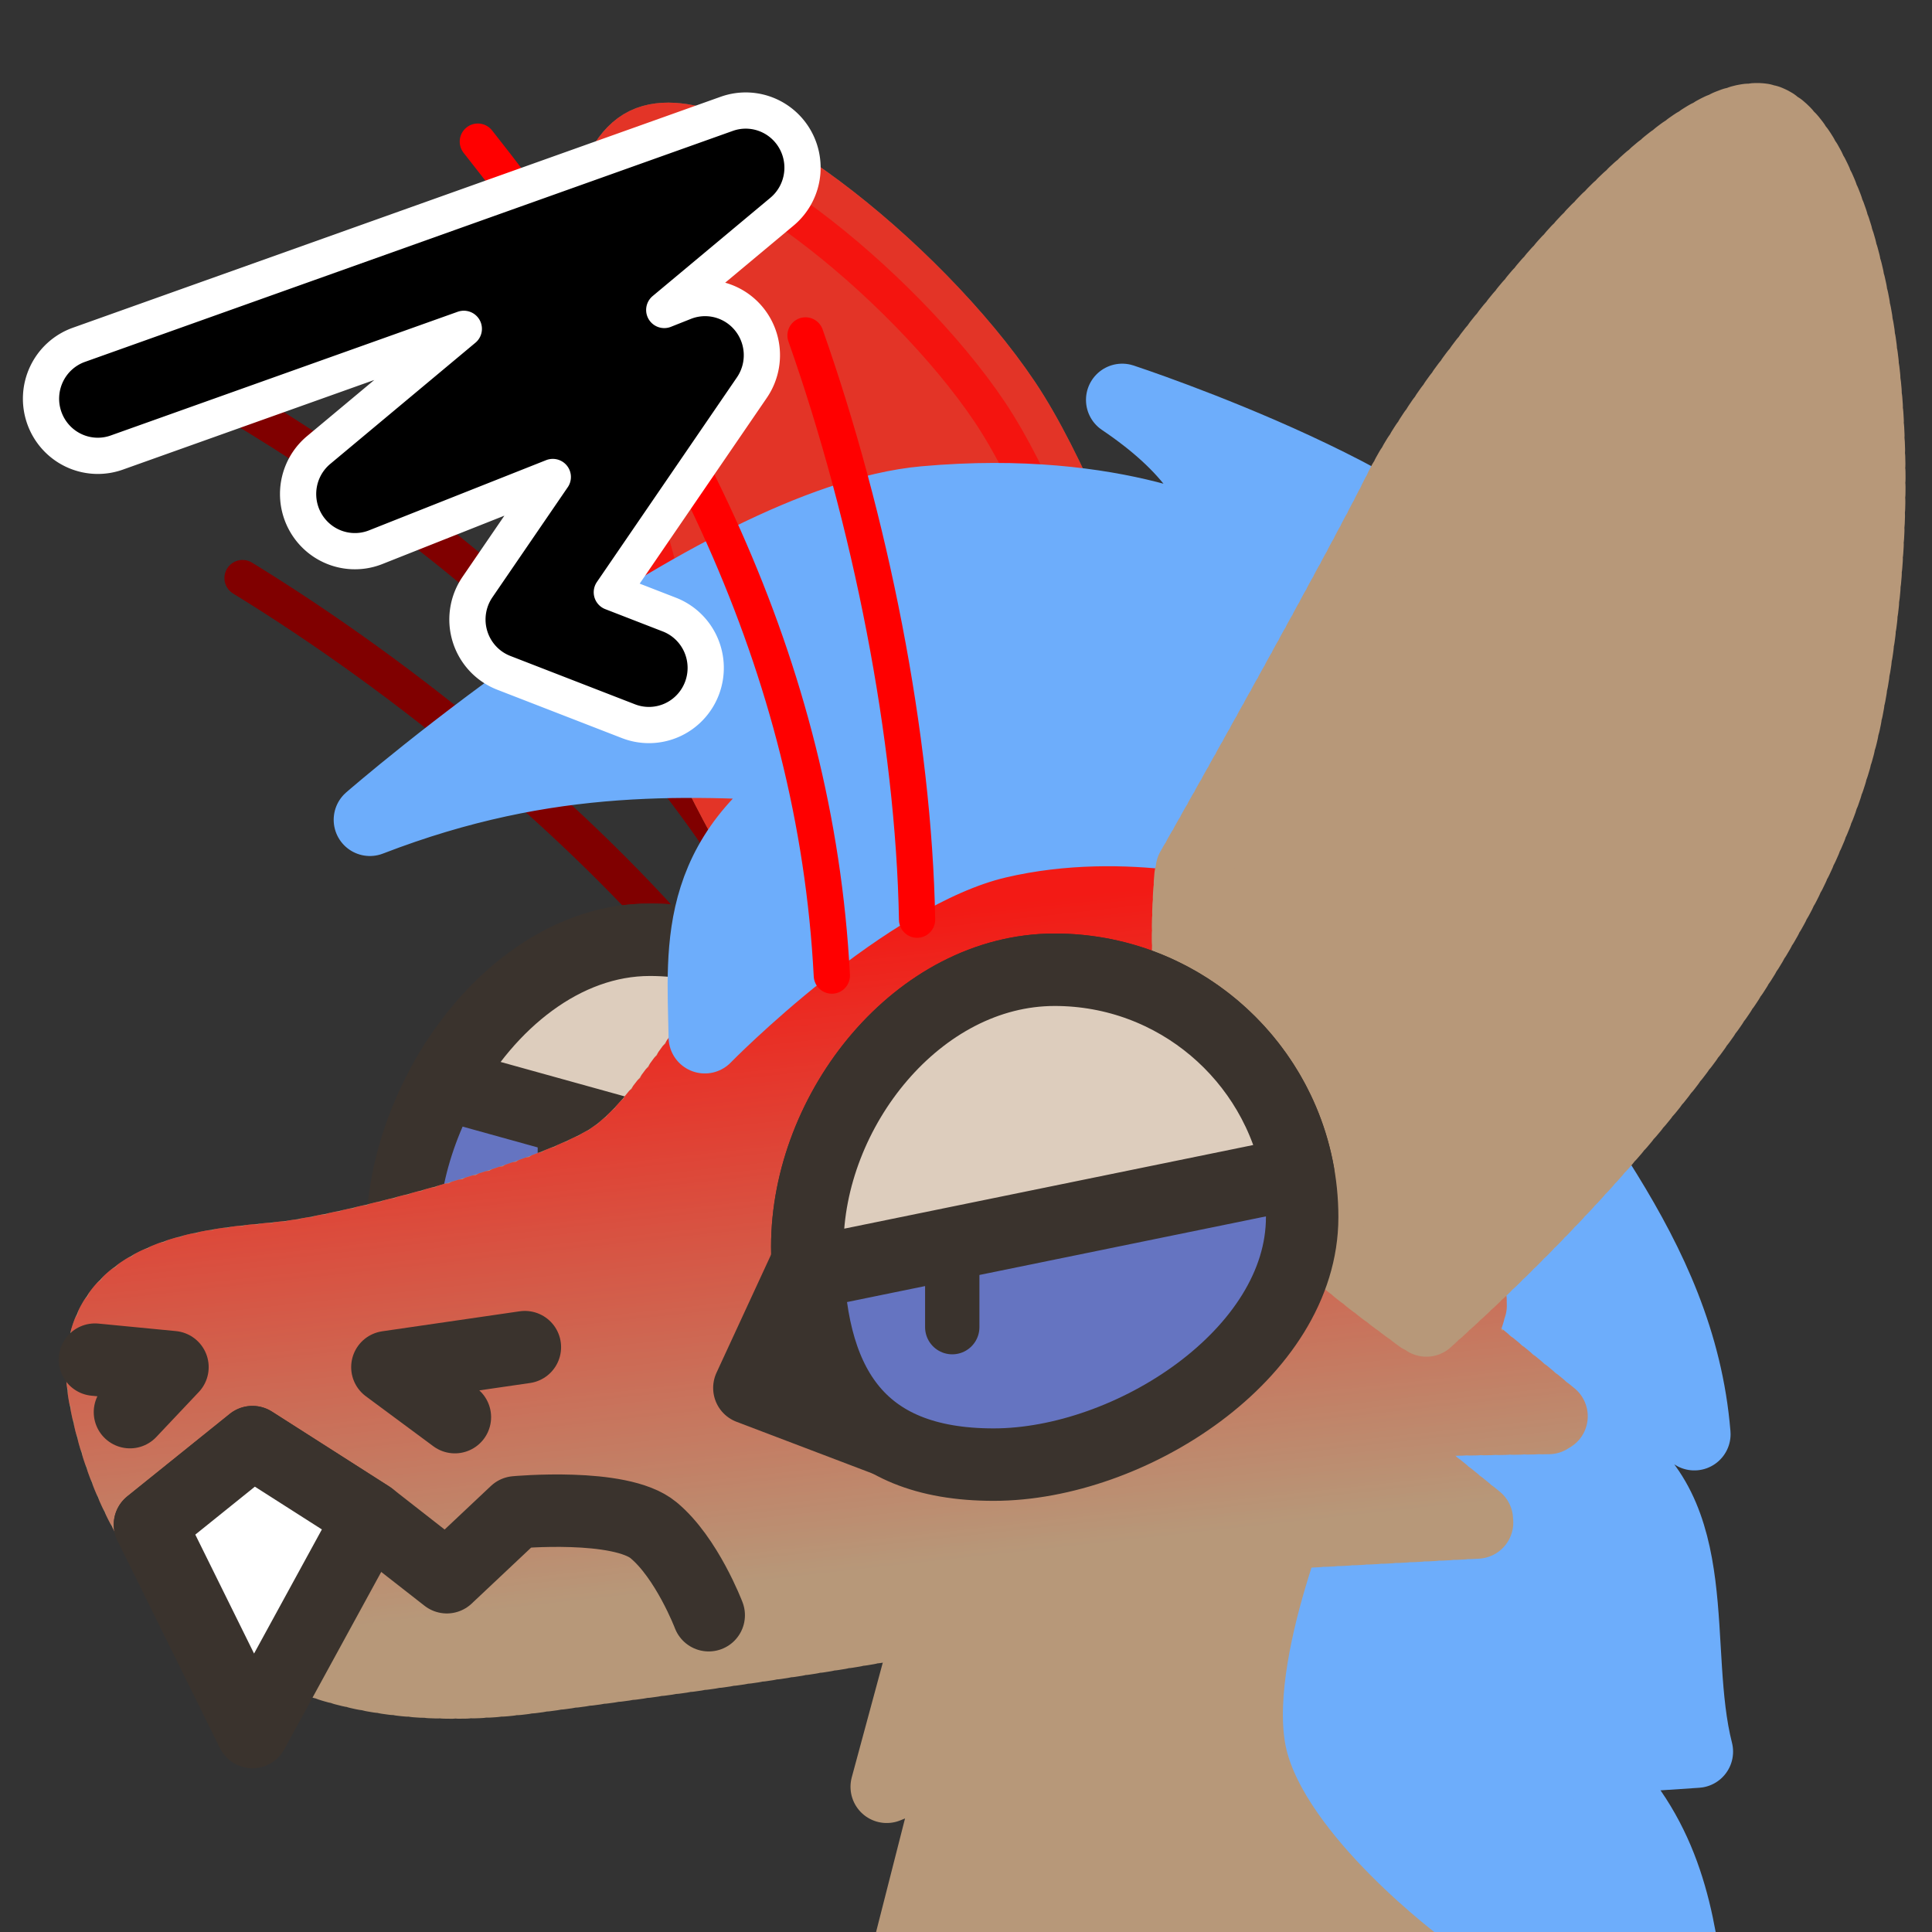 <?xml version="1.0" encoding="UTF-8" standalone="no"?>
<!-- Created with Inkscape (http://www.inkscape.org/) -->

<svg
   version="1.1"
   id="svg824"
   width="1706.667"
   height="1706.667"
   viewBox="0 0 1706.667 1706.667"
   sodipodi:docname="ying_angry.svg"
   inkscape:version="1.1 (c68e22c387, 2021-05-23)"
   inkscape:export-filename="D:\Pictures\yingmotes\ying_angry.png"
   inkscape:export-xdpi="72"
   inkscape:export-ydpi="72"
   xmlns:inkscape="http://www.inkscape.org/namespaces/inkscape"
   xmlns:sodipodi="http://sodipodi.sourceforge.net/DTD/sodipodi-0.dtd"
   xmlns:xlink="http://www.w3.org/1999/xlink"
   xmlns="http://www.w3.org/2000/svg"
   xmlns:svg="http://www.w3.org/2000/svg">
  <rect x="0" y="0" width="1706.667" height="1706.667" fill="#333333" stroke="none"/>
  <defs
     id="defs828">
    <linearGradient
       inkscape:collect="always"
       id="linearGradient13351">
      <stop
         style="stop-color:#ff0000;stop-opacity:1;"
         offset="0"
         id="stop13347" />
      <stop
         style="stop-color:#ff0000;stop-opacity:0;"
         offset="1"
         id="stop13349" />
    </linearGradient>
    <linearGradient
       inkscape:collect="always"
       xlink:href="#linearGradient13351"
       id="linearGradient13353"
       x1="933.588"
       y1="793.082"
       x2="996.036"
       y2="1361.353"
       gradientUnits="userSpaceOnUse" />
  </defs>
  <sodipodi:namedview
     id="namedview826"
     pagecolor="#ffffff"
     bordercolor="#666666"
     borderopacity="1.0"
     inkscape:pageshadow="2"
     inkscape:pageopacity="0.0"
     inkscape:pagecheckerboard="0"
     showgrid="false"
     inkscape:zoom="0.32026963"
     inkscape:cx="693.16594"
     inkscape:cy="960.1285"
     inkscape:window-width="1920"
     inkscape:window-height="1001"
     inkscape:window-x="-9"
     inkscape:window-y="-9"
     inkscape:window-maximized="1"
     inkscape:current-layer="g12988" />
  <g
     id="layer1"
     inkscape:label="Ying"
     style="display:inline;"
     inkscape:groupmode="layer">
    <path
       style="display:inline;fill:#6dadfb;stroke:#6dadfb;stroke-width:64;stroke-linecap:round;stroke-linejoin:round;-inkscape-stroke:none;paint-order:fill markers stroke;stop-color:#000000"
       d="m 1298.031,865.098 c 70.798,131.454 185.382,239.025 198.706,401.828 -29.438,-19.135 -55.932,-14.719 -79.483,13.247 91.022,54.7 58.514,175.917 81.69,267.15 l -99.353,6.624 c 66.759,58.919 81.773,128.186 90.522,198.706 l -494.507,2.208 c -24.38,-41.481 23.115,-208.563 66.236,-227.044 0,0 3.379,-20.015 -75.353,-9.455 C 1015.23,1271.09 1172.184,1096.186 1298.031,865.098 Z"
       id="path3091"
       sodipodi:nodetypes="cccccccccc"
       inkscape:label="mane" />
    <path
       style="opacity:1;fill:#b79879;fill-opacity:1;stroke:#b79879;stroke-width:64;stroke-linecap:round;stroke-linejoin:round;stroke-miterlimit:4;stroke-dasharray:none;stroke-dashoffset:0;stroke-opacity:1;paint-order:fill markers stroke;stop-color:#000000"
       d="m 848.093,1338.888 -64.785,239.508 62.822,-25.521 -51.043,200.244 459.384,-15.705 c 0,0 -127.607,-94.233 -149.202,-184.539 -21.595,-90.306 51.043,-253.25 51.043,-253.25 z"
       id="path3340"
       inkscape:label="neck" />
    <g
       id="g12988"
       inkscape:label="head"
       inkscape:groupmode="layer">
      <path
         style="display:inline;fill:none;fill-opacity:1;stroke:#800000;stroke-width:32;stroke-linecap:round;stroke-linejoin:round;stroke-miterlimit:4;stroke-dasharray:none;stroke-dashoffset:0;stroke-opacity:1;paint-order:fill markers stroke;stop-color:#000000"
         d="m 214.247,510.634 c 146.957,90.167 298.173,215.743 401.657,338.766"
         id="path6280-0-6"
         sodipodi:nodetypes="cc"
         inkscape:label="angry eyelash left small" />
      <path
         style="display:inline;fill:none;fill-opacity:1;stroke:#800000;stroke-width:32;stroke-linecap:round;stroke-linejoin:round;stroke-miterlimit:4;stroke-dasharray:none;stroke-dashoffset:0;stroke-opacity:1;paint-order:fill markers stroke;stop-color:#000000"
         d="M 136.307,315.67 C 386.364,452.289 592.003,626.13 711.506,872.152"
         id="path6280-3"
         sodipodi:nodetypes="cc"
         inkscape:label="angry eyelash left big" />
      <g
         id="g12997"
         inkscape:label="left eye">
        <path
           id="path1915-9"
           style="display:inline;fill:#6574c1;stroke:#3a332d;stroke-width:64;stroke-linecap:round;stroke-linejoin:round;paint-order:fill markers stroke;stop-color:#000000"
           inkscape:label="lefteye"
           d="m 792.618,1048.728 c 10e-6,120.717 -155.86,218.577 -276.577,218.577 -120.717,0 -160.577,-55.86 -160.577,-176.577 0,-120.717 97.86,-260.577 218.577,-260.577 120.717,0 218.577,97.86 218.577,218.577 z"
           sodipodi:nodetypes="sssss" />
        <path
           style="opacity:1;fill:#ffffff;fill-opacity:1;stroke:#3a332d;stroke-width:48;stroke-linecap:round;stroke-linejoin:round;stroke-miterlimit:4;stroke-dasharray:none;stroke-dashoffset:0;stroke-opacity:1;paint-order:fill markers stroke;stop-color:#000000"
           d="M 498.974,962.622 V 1132.626"
           id="path2372"
           inkscape:label="pupil left" />
        <path
           id="rect11202"
           style="fill:#ddcdbd;stroke:#3a332d;stroke-width:64;stroke-linecap:round;stroke-linejoin:round;stroke-opacity:1;-inkscape-stroke:none;paint-order:fill markers stroke;stop-color:#000000"
           d="m 574.041,830.15 c -76.173,0 -143.213,55.706 -182.34,127.133 l 399.486,110.877 c 0.888,-6.407 1.43,-12.878 1.43,-19.432 0,-120.717 -97.859,-218.578 -218.576,-218.578 z"
           inkscape:label="leftlid" />
      </g>
      <path
         style="opacity:1;fill:#b58765;fill-opacity:1;stroke:#b58765;stroke-width:64;stroke-linecap:round;stroke-miterlimit:4;stroke-dasharray:none;stroke-dashoffset:0;stroke-opacity:1;paint-order:fill markers stroke;stop-color:#000000"
         d="m 760.918,885.959 c 0,0 -108.894,-139.841 -172.34,-311.204 -69.797,-188.517 -80.023,-418.044 -18.325,-447.998 61.699,-29.954 238.165,110.252 317.305,228.184 79.14,117.932 164.458,414.579 164.458,414.579 z"
         id="path1640"
         inkscape:label="leftear"
         sodipodi:nodetypes="cssscc"
         inkscape:transform-center-x="82.124208"
         inkscape:transform-center-y="-259.29533" />
      <path
         style="opacity:0.617;fill:#ff0000;fill-opacity:1;stroke:#ff0000;stroke-width:64;stroke-linecap:round;stroke-miterlimit:4;stroke-dasharray:none;stroke-dashoffset:0;stroke-opacity:1;paint-order:fill markers stroke;stop-color:#000000"
         d="m 760.918,885.959 c 0,0 -108.894,-139.841 -172.34,-311.204 -69.797,-188.517 -80.023,-418.044 -18.325,-447.998 61.699,-29.954 238.165,110.252 317.305,228.184 79.14,117.932 164.458,414.579 164.458,414.579 z"
         id="path13789"
         inkscape:label="angry overlay back ear"
         sodipodi:nodetypes="cssscc"
         inkscape:transform-center-x="82.124208"
         inkscape:transform-center-y="-259.29533" />
      <path
         id="path1148"
         style="display:inline;opacity:1;fill:#b79879;stroke:#b79879;stroke-width:64;stroke-linecap:round;stroke-linejoin:round;stroke-miterlimit:4;stroke-dasharray:6.4, 6.4;stroke-dashoffset:0;stroke-opacity:1;paint-order:fill markers stroke;stop-color:#000000"
         inkscape:label="head"
         d="m 1299.055,1153.559 c 0,0 -0.108,-10.821 -0.951,-28.418 -0.422,-8.799 -1.026,-19.291 -1.895,-30.973 -0.869,-11.681 -2,-24.552 -3.473,-38.105 -1.473,-13.553 -3.289,-27.788 -5.523,-42.201 -2.235,-14.413 -4.889,-29.005 -8.043,-43.268 -1.577,-7.131 -3.279,-14.182 -5.115,-21.086 -1.836,-6.904 -3.807,-13.662 -5.922,-20.213 -2.115,-6.551 -4.373,-12.892 -6.787,-18.963 -2.414,-6.071 -4.983,-11.87 -7.715,-17.334 -2.732,-5.464 -5.935,-10.786 -9.539,-15.961 -3.604,-5.175 -7.611,-10.205 -11.949,-15.084 -4.338,-4.879 -9.007,-9.609 -13.94,-14.186 -4.932,-4.576 -10.126,-8.999 -15.514,-13.266 -5.387,-4.266 -10.967,-8.375 -16.67,-12.324 -5.703,-3.949 -11.53,-7.738 -17.41,-11.363 -11.761,-7.251 -23.737,-13.847 -35.371,-19.76 -11.634,-5.913 -22.926,-11.142 -33.32,-15.66 -10.395,-4.519 -19.891,-8.326 -27.934,-11.395 -16.085,-6.137 -26.354,-9.318 -26.354,-9.318 -106.831,-15.988 -232.175,6.969 -312.625,60.014 -101.267,66.77 -136.887,176.629 -198.707,211.955 -61.82,35.325 -225.2,77.273 -280.396,83.897 -55.196,6.623 -183.25,6.625 -161.172,123.641 22.078,117.016 112.599,282.605 377.541,247.279 264.942,-35.326 313.515,-44.157 536.508,-88.314 22.897,-4.534 53.848,-18.32 86.828,-36.947 l 213.871,-11.428 -92.926,-75.256 c 5.358,-4.84 10.6,-9.718 15.633,-14.637 l 142.076,-2.375 -84.881,-69.668 c 3.481,-6.554 6.481,-13.021 8.627,-19.307 1.052,-3.082 2.033,-6.627 3.047,-9.977 z" />
      <path
         id="path13291"
         style="color:#000000;opacity:0.827;fill:url(#linearGradient13353);fill-opacity:1;stroke-width:64;stroke-linecap:round;stroke-linejoin:round;stroke-dasharray:6.4, 6.4;-inkscape-stroke:none;paint-order:fill markers stroke"
         d="m 978.592,717.682 0.006,0.002 c -2.277,-0.01 -4.549,-0.004 -6.816,0.016 a 32,32 0 0 0 -3.387,0.703 32,32 0 0 0 -3.41,-0.604 c -2.261,0.048 -4.529,0.109 -6.801,0.186 a 32,32 0 0 0 -3.363,0.787 32,32 0 0 0 -3.412,-0.518 c -2.266,0.103 -4.532,0.221 -6.801,0.354 a 32,32 0 0 0 -3.334,0.869 32,32 0 0 0 -3.422,-0.436 c -2.266,0.159 -4.529,0.332 -6.789,0.52 a 32,32 0 0 0 -3.316,0.951 32,32 0 0 0 -3.43,-0.352 c -2.261,0.214 -4.516,0.441 -6.762,0.682 a 32,32 0 0 0 -3.299,1.031 32,32 0 0 0 -3.443,-0.268 c -2.247,0.268 -4.498,0.55 -6.75,0.848 a 32,32 0 0 0 -3.266,1.109 32,32 0 0 0 -3.441,-0.184 c -2.247,0.323 -4.492,0.663 -6.736,1.016 a 32,32 0 0 0 -3.236,1.189 32,32 0 0 0 -3.449,-0.1 c -2.241,0.379 -4.478,0.772 -6.711,1.18 a 32,32 0 0 0 -3.211,1.271 32,32 0 0 0 -3.457,-0.014 c -2.231,0.435 -4.456,0.883 -6.676,1.346 a 32,32 0 0 0 -3.189,1.354 32,32 0 0 0 -3.465,0.076 c -2.215,0.491 -4.429,0.997 -6.645,1.518 a 32,32 0 0 0 -3.156,1.438 32,32 0 0 0 -3.463,0.164 c -2.209,0.549 -4.415,1.113 -6.619,1.693 a 32,32 0 0 0 -3.123,1.523 32,32 0 0 0 -3.459,0.256 c -2.2,0.61 -4.395,1.235 -6.586,1.875 a 32,32 0 0 0 -3.084,1.607 32,32 0 0 0 -3.463,0.354 c -2.188,0.672 -4.369,1.36 -6.543,2.062 a 32,32 0 0 0 -3.049,1.699 32,32 0 0 0 -3.467,0.455 c -2.164,0.734 -4.33,1.485 -6.498,2.256 a 32,32 0 0 0 -3.004,1.793 32,32 0 0 0 -3.451,0.559 c -2.154,0.802 -4.309,1.623 -6.463,2.465 a 32,32 0 0 0 -2.949,1.887 32,32 0 0 0 -3.441,0.666 c -2.149,0.877 -4.283,1.77 -6.402,2.678 a 32,32 0 0 0 -2.91,1.994 32,32 0 0 0 -3.439,0.787 c -2.109,0.945 -4.223,1.914 -6.34,2.908 a 32,32 0 0 0 -2.842,2.096 32,32 0 0 0 -3.422,0.91 c -2.095,1.028 -4.182,2.076 -6.262,3.146 a 32,32 0 0 0 -2.785,2.215 32,32 0 0 0 -3.398,1.041 c -2.078,1.118 -4.136,2.255 -6.176,3.406 a 32,32 0 0 0 -2.721,2.34 32,32 0 0 0 -3.375,1.186 c -2.04,1.207 -4.066,2.434 -6.076,3.684 a 32,32 0 0 0 -2.635,2.467 32,32 0 0 0 -3.359,1.35 c -1.976,1.29 -3.945,2.604 -5.904,3.945 a 32,32 0 0 0 -2.5,2.557 32,32 0 0 0 -3.264,1.471 c -1.914,1.366 -3.819,2.756 -5.715,4.17 a 32,32 0 0 0 -2.387,2.648 32,32 0 0 0 -3.184,1.59 c -1.875,1.455 -3.715,2.915 -5.523,4.377 a 32,32 0 0 0 -2.287,2.744 32,32 0 0 0 -3.119,1.715 c -1.793,1.507 -3.572,3.032 -5.338,4.576 a 32,32 0 0 0 -2.158,2.805 32,32 0 0 0 -3.035,1.818 c -1.736,1.572 -3.446,3.15 -5.131,4.732 a 32,32 0 0 0 -2.057,2.879 32,32 0 0 0 -2.965,1.92 c -1.659,1.612 -3.305,3.241 -4.939,4.885 a 32,32 0 0 0 -1.939,2.92 32,32 0 0 0 -2.877,1.998 c -1.603,1.661 -3.19,3.333 -4.76,5.014 a 32,32 0 0 0 -1.836,2.961 32,32 0 0 0 -2.799,2.07 c -1.543,1.697 -3.07,3.402 -4.58,5.113 a 32,32 0 0 0 -1.74,2.992 32,32 0 0 0 -2.725,2.131 c -1.486,1.726 -2.956,3.458 -4.41,5.191 a 32,32 0 0 0 -1.652,3.016 32,32 0 0 0 -2.662,2.186 c -1.416,1.728 -2.84,3.48 -4.266,5.262 a 32,32 0 0 0 -1.561,3.008 32,32 0 0 0 -2.594,2.221 c -1.369,1.741 -2.744,3.503 -4.121,5.289 a 32,32 0 0 0 -1.496,3.014 32,32 0 0 0 -2.518,2.227 c -1.353,1.778 -2.684,3.544 -3.998,5.297 a 32,32 0 0 0 -1.449,3.023 32,32 0 0 0 -2.475,2.244 c -1.312,1.77 -2.611,3.534 -3.898,5.291 a 32,32 0 0 0 -1.402,3.008 32,32 0 0 0 -2.451,2.266 l -2.664,3.666 a 32.003,32.003 0 0 0 -0.025,0.037 l -1.098,1.514 a 32,32 0 0 0 -1.367,2.977 32,32 0 0 0 -2.398,2.227 l -3.188,4.404 -0.551,0.762 a 32,32 0 0 0 -1.355,2.949 32,32 0 0 0 -2.387,2.209 c -1.22,1.68 -2.449,3.363 -3.686,5.051 a 32,32 0 0 0 -1.344,2.885 32,32 0 0 0 -2.354,2.135 c -1.23,1.66 -2.456,3.302 -3.68,4.928 a 32,32 0 0 0 -1.354,2.811 32,32 0 0 0 -2.34,2.051 c -1.238,1.613 -2.461,3.191 -3.674,4.73 a 32,32 0 0 0 -1.387,2.723 32,32 0 0 0 -2.338,1.943 c -1.229,1.517 -2.467,3.019 -3.711,4.5 a 32,32 0 0 0 -1.414,2.574 32,32 0 0 0 -2.324,1.787 c -1.24,1.417 -2.488,2.806 -3.74,4.166 a 32,32 0 0 0 -1.467,2.402 32,32 0 0 0 -2.305,1.584 c -1.262,1.295 -2.521,2.547 -3.781,3.756 a 32,32 0 0 0 -1.52,2.176 32,32 0 0 0 -2.277,1.334 c -1.277,1.134 -2.54,2.211 -3.789,3.225 a 32,32 0 0 0 -1.584,1.91 32,32 0 0 0 -2.242,1.045 c -1.243,0.911 -2.493,1.777 -3.752,2.594 a 32,32 0 0 0 -1.643,1.598 32,32 0 0 0 -2.201,0.729 c -1.509,0.855 -3.077,1.707 -4.703,2.561 a 32,32 0 0 0 -2.215,1.791 32,32 0 0 0 -2.758,0.736 c -1.704,0.839 -3.425,1.662 -5.16,2.471 a 32,32 0 0 0 -2.412,1.768 32,32 0 0 0 -2.916,0.662 c -1.787,0.796 -3.593,1.584 -5.416,2.363 a 32,32 0 0 0 -2.521,1.726 32,32 0 0 0 -3.016,0.596 c -1.838,0.759 -3.688,1.508 -5.547,2.248 a 32,32 0 0 0 -2.619,1.697 32,32 0 0 0 -3.084,0.541 c -1.857,0.721 -3.748,1.44 -5.672,2.164 a 32,32 0 0 0 -2.66,1.652 32,32 0 0 0 -3.105,0.488 c -1.905,0.7 -3.821,1.393 -5.746,2.08 a 32,32 0 0 0 -2.715,1.625 32,32 0 0 0 -3.129,0.441 c -1.944,0.681 -3.882,1.352 -5.814,2.012 a 32,32 0 0 0 -2.756,1.598 32,32 0 0 0 -3.152,0.404 c -1.955,0.656 -3.912,1.305 -5.869,1.947 a 32,32 0 0 0 -2.783,1.568 32,32 0 0 0 -3.176,0.373 c -1.938,0.627 -3.911,1.255 -5.916,1.891 a 32,32 0 0 0 -2.785,1.533 32,32 0 0 0 -3.182,0.34 c -1.962,0.612 -3.945,1.224 -5.945,1.836 a 32,32 0 0 0 -2.811,1.512 32,32 0 0 0 -3.18,0.307 c -1.997,0.602 -3.987,1.195 -5.971,1.781 a 32,32 0 0 0 -2.842,1.492 32,32 0 0 0 -3.176,0.277 c -2.027,0.59 -4.027,1.17 -6.002,1.734 a 32,32 0 0 0 -2.863,1.473 32,32 0 0 0 -3.211,0.256 c -1.978,0.56 -3.985,1.119 -6.021,1.686 a 32,32 0 0 0 -2.854,1.441 32,32 0 0 0 -3.201,0.229 c -1.998,0.548 -4.008,1.092 -6.031,1.637 a 32,32 0 0 0 -2.871,1.42 32,32 0 0 0 -3.199,0.201 c -2.018,0.535 -4.033,1.064 -6.045,1.588 a 32,32 0 0 0 -2.891,1.4 32,32 0 0 0 -3.195,0.174 c -2.03,0.52 -4.048,1.034 -6.057,1.539 a 32,32 0 0 0 -2.898,1.373 32,32 0 0 0 -3.199,0.148 c -2.031,0.503 -4.051,1 -6.064,1.488 a 32,32 0 0 0 -2.906,1.348 32,32 0 0 0 -3.203,0.121 c -2.016,0.481 -4.04,0.956 -6.07,1.43 a 32,32 0 0 0 -2.904,1.316 32,32 0 0 0 -3.193,0.09 c -2.018,0.461 -4.036,0.916 -6.053,1.363 a 32,32 0 0 0 -2.914,1.283 32,32 0 0 0 -3.18,0.055 c -2.021,0.438 -4.037,0.87 -6.047,1.291 a 32,32 0 0 0 -2.908,1.24 32,32 0 0 0 -3.158,0.012 c -2.02,0.41 -4.022,0.81 -6.006,1.195 a 32,32 0 0 0 -2.904,1.188 32,32 0 0 0 -3.127,-0.041 c -1.99,0.369 -3.966,0.725 -5.926,1.064 a 32,32 0 0 0 -2.854,1.1 32,32 0 0 0 -3.041,-0.115 c -1.956,0.312 -3.86,0.602 -5.717,0.861 a 32,32 0 0 0 -2.73,0.951 32,32 0 0 0 -2.861,-0.232 c -1.939,0.224 -3.92,0.438 -5.941,0.644 a 32,32 0 0 0 -3.041,0.935 32,32 0 0 0 -3.193,-0.316 c -2.051,0.201 -4.174,0.403 -6.365,0.617 a 32,32 0 0 0 -3.158,0.957 32,32 0 0 0 -3.301,-0.318 c -2.178,0.22 -4.379,0.447 -6.6,0.688 a 32,32 0 0 0 -3.238,1.016 32,32 0 0 0 -3.393,-0.272 c -2.245,0.262 -4.495,0.54 -6.75,0.832 a 32,32 0 0 0 -3.289,1.109 32,32 0 0 0 -3.465,-0.189 c -2.295,0.328 -4.592,0.676 -6.887,1.045 a 32,32 0 0 0 -3.324,1.234 32,32 0 0 0 -3.551,-0.064 c -2.316,0.415 -4.638,0.855 -6.967,1.324 a 32,32 0 0 0 -3.354,1.4 32,32 0 0 0 -3.646,0.096 c -2.333,0.528 -4.688,1.092 -7.061,1.697 a 32,32 0 0 0 -3.355,1.605 32,32 0 0 0 -3.719,0.307 c -2.383,0.682 -4.774,1.408 -7.17,2.184 a 32,32 0 0 0 -3.352,1.871 32,32 0 0 0 -3.807,0.588 c -2.41,0.878 -4.82,1.811 -7.225,2.805 a 32,32 0 0 0 -3.322,2.215 32,32 0 0 0 -3.896,0.961 c -2.407,1.128 -4.818,2.329 -7.223,3.613 a 32,32 0 0 0 -3.227,2.647 32,32 0 0 0 -3.93,1.441 c -2.375,1.45 -4.746,2.998 -7.104,4.658 a 32,32 0 0 0 -2.998,3.15 32,32 0 0 0 -3.863,2.041 c -2.296,1.866 -4.528,3.828 -6.688,5.885 a 32,32 0 0 0 -2.625,3.728 32,32 0 0 0 -3.652,2.758 c -2.018,2.266 -3.969,4.65 -5.832,7.158 a 32,32 0 0 0 -1.986,4.193 32,32 0 0 0 -3.168,3.412 c -1.638,2.661 -3.147,5.389 -4.527,8.178 a 32,32 0 0 0 -1.205,4.475 32,32 0 0 0 -2.492,3.887 c -1.133,2.888 -2.117,5.784 -2.971,8.674 a 32,32 0 0 0 -0.41,4.492 32,32 0 0 0 -1.768,4.113 c -0.623,2.927 -1.116,5.825 -1.502,8.682 a 32,32 0 0 0 0.268,4.312 32,32 0 0 0 -1.125,4.146 c -0.194,2.824 -0.293,5.63 -0.309,8.41 a 32,32 0 0 0 0.779,4.033 32,32 0 0 0 -0.609,4.049 c 0.129,2.727 0.332,5.394 0.588,8.002 a 32,32 0 0 0 1.152,3.805 32,32 0 0 0 -0.215,3.951 c 0.365,2.553 0.785,5.102 1.258,7.643 a 32,32 0 0 0 1.318,3.299 32,32 0 0 0 0.021,3.551 c 0.464,2.262 0.949,4.537 1.461,6.824 a 32,32 0 0 0 1.426,3.221 32,32 0 0 0 0.145,3.539 c 0.54,2.234 1.104,4.489 1.697,6.764 a 32,32 0 0 0 1.535,3.166 32,32 0 0 0 0.262,3.504 c 0.628,2.26 1.274,4.5 1.934,6.717 a 32,32 0 0 0 1.652,3.129 32,32 0 0 0 0.391,3.525 c 0.698,2.203 1.42,4.416 2.17,6.639 a 32,32 0 0 0 1.76,3.062 32,32 0 0 0 0.514,3.496 c 0.782,2.195 1.587,4.392 2.418,6.59 a 32,32 0 0 0 1.869,2.996 32,32 0 0 0 0.641,3.478 c 0.865,2.175 1.753,4.347 2.666,6.516 a 32,32 0 0 0 1.982,2.93 32,32 0 0 0 0.771,3.459 c 0.949,2.148 1.921,4.289 2.916,6.424 a 32,32 0 0 0 2.098,2.861 32,32 0 0 0 0.908,3.438 c 1.036,2.12 2.089,4.221 3.16,6.305 a 32,32 0 0 0 2.227,2.803 32,32 0 0 0 1.051,3.42 c 1.11,2.059 2.25,4.124 3.422,6.191 a 32,32 0 0 0 2.33,2.699 32,32 0 0 0 1.182,3.361 c 1.209,2.042 2.444,4.072 3.701,6.09 a 32,32 0 0 0 2.443,2.603 32,32 0 0 0 1.332,3.33 c 1.296,1.99 2.613,3.963 3.949,5.918 a 32,32 0 0 0 2.57,2.518 32,32 0 0 0 1.473,3.266 c 1.388,1.945 2.8,3.874 4.234,5.785 a 32,32 0 0 0 2.678,2.398 32,32 0 0 0 1.639,3.232 c 1.449,1.845 2.94,3.707 4.482,5.578 a 32,32 0 0 0 2.779,2.269 32,32 0 0 0 1.762,3.127 c 1.581,1.84 3.167,3.635 4.748,5.387 a 32,32 0 0 0 2.91,2.168 32,32 0 0 0 1.91,3.049 c 1.673,1.774 3.346,3.498 5.014,5.18 a 32,32 0 0 0 3.012,2.029 32,32 0 0 0 2.059,2.963 c 1.744,1.681 3.502,3.329 5.27,4.947 a 32,32 0 0 0 3.098,1.877 32,32 0 0 0 2.201,2.863 c 1.823,1.595 3.658,3.159 5.504,4.691 a 32,32 0 0 0 3.182,1.725 32,32 0 0 0 2.33,2.748 c 1.924,1.528 3.834,2.998 5.721,4.418 a 32,32 0 0 0 3.281,1.58 32,32 0 0 0 2.459,2.631 c 1.996,1.433 3.977,2.81 5.936,4.141 a 32,32 0 0 0 3.352,1.418 32,32 0 0 0 2.611,2.529 c 2.001,1.292 4.045,2.577 6.135,3.85 a 32,32 0 0 0 3.371,1.232 32,32 0 0 0 2.701,2.381 c 2.11,1.225 4.203,2.4 6.271,3.533 a 32,32 0 0 0 3.473,1.092 32,32 0 0 0 2.822,2.258 c 2.116,1.097 4.267,2.181 6.459,3.246 a 32,32 0 0 0 3.455,0.904 32,32 0 0 0 2.891,2.103 c 2.213,1.023 4.408,1.998 6.584,2.938 a 32,32 0 0 0 3.514,0.754 32,32 0 0 0 2.992,1.975 c 2.239,0.913 4.461,1.784 6.662,2.621 a 32,32 0 0 0 3.551,0.6 32,32 0 0 0 3.078,1.84 c 2.249,0.802 4.496,1.575 6.74,2.318 a 32,32 0 0 0 3.555,0.441 32,32 0 0 0 3.131,1.697 c 2.28,0.707 4.561,1.384 6.838,2.033 a 32,32 0 0 0 3.535,0.287 32,32 0 0 0 3.178,1.561 c 2.302,0.612 4.609,1.196 6.92,1.754 a 32,32 0 0 0 3.52,0.143 32,32 0 0 0 3.229,1.43 c 2.329,0.522 4.627,1.007 6.891,1.467 a 32,32 0 0 0 3.561,0.014 32,32 0 0 0 3.273,1.305 c 2.316,0.428 4.639,0.833 6.973,1.213 a 32,32 0 0 0 3.502,-0.123 32,32 0 0 0 3.332,1.186 c 2.274,0.333 4.588,0.656 6.943,0.955 a 32,32 0 0 0 3.479,-0.244 32,32 0 0 0 3.316,1.059 c 2.34,0.264 4.659,0.502 6.957,0.719 a 32,32 0 0 0 3.477,-0.357 32,32 0 0 0 3.338,0.947 c 2.355,0.189 4.674,0.352 6.955,0.494 a 32,32 0 0 0 3.461,-0.467 32,32 0 0 0 3.361,0.842 c 2.327,0.114 4.646,0.205 6.953,0.277 a 32,32 0 0 0 3.42,-0.57 32,32 0 0 0 3.408,0.742 c 2.251,0.04 4.561,0.069 6.928,0.072 a 32,32 0 0 0 3.354,-0.662 32,32 0 0 0 3.377,0.641 c 2.32,-0.021 4.614,-0.06 6.885,-0.115 a 32,32 0 0 0 4.9,-0.506 32,32 0 0 0 1.848,0.301 c 2.312,-0.081 4.612,-0.182 6.898,-0.299 a 32,32 0 0 0 4.826,-0.629 32,32 0 0 0 1.863,0.256 c 2.351,-0.142 4.62,-0.304 6.809,-0.465 a 32,32 0 0 0 4.91,-0.752 32,32 0 0 0 1.861,0.207 c 2.216,-0.191 4.492,-0.395 6.826,-0.629 a 32,32 0 0 0 4.715,-0.852 32,32 0 0 0 1.879,0.168 c 2.279,-0.245 4.549,-0.507 6.811,-0.783 a 32,32 0 0 0 4.73,-0.959 32,32 0 0 0 1.891,0.125 l 1.186,-0.154 a 32.003,32.003 0 0 0 0.086,-0.012 l 5.158,-0.69 a 32,32 0 0 0 4.494,-0.963 32,32 0 0 0 1.85,0.117 l 0.76,-0.102 a 32.003,32.003 0 0 0 0.01,0 l 5.584,-0.746 a 32,32 0 0 0 4.5,-0.967 32,32 0 0 0 1.844,0.117 h 0.025 a 32.003,32.003 0 0 0 0.012,0 l 6.316,-0.848 a 32,32 0 0 0 4.506,-0.969 32,32 0 0 0 1.85,0.115 l 6.342,-0.854 a 32,32 0 0 0 4.51,-0.971 32,32 0 0 0 1.848,0.115 l 6.342,-0.855 a 32,32 0 0 0 4.508,-0.975 32,32 0 0 0 1.85,0.115 l 6.342,-0.859 a 32,32 0 0 0 4.51,-0.977 32,32 0 0 0 1.848,0.113 l 4.75,-0.646 a 32.003,32.003 0 0 0 0.016,0 l 1.594,-0.217 a 32,32 0 0 0 4.496,-0.977 32,32 0 0 0 1.844,0.111 l 2.361,-0.322 a 32.003,32.003 0 0 0 0.018,0 l 3.98,-0.547 a 32,32 0 0 0 4.508,-0.983 32,32 0 0 0 1.854,0.111 l 6.34,-0.873 a 32,32 0 0 0 4.518,-0.986 32,32 0 0 0 1.844,0.107 l 6.34,-0.877 a 32,32 0 0 0 4.52,-0.992 32,32 0 0 0 1.844,0.107 l 3.131,-0.435 a 32.003,32.003 0 0 0 0.025,0 l 3.207,-0.449 a 32,32 0 0 0 4.504,-0.996 32,32 0 0 0 1.859,0.105 l 6.338,-0.893 a 32,32 0 0 0 4.514,-1.002 32,32 0 0 0 1.852,0.103 l 4.658,-0.66 a 32.003,32.003 0 0 0 0.029,-0.012 l 1.68,-0.238 a 32,32 0 0 0 4.488,-1.006 32,32 0 0 0 1.848,0.102 l 0.566,-0.08 a 32.003,32.003 0 0 0 0.031,-0.01 l 5.77,-0.828 a 32,32 0 0 0 4.523,-1.018 32,32 0 0 0 1.844,0.1 L 655.75,1488.25 a 32.003,32.003 0 0 0 0.035,-0.012 l 1.787,-0.26 a 32,32 0 0 0 4.502,-1.023 32,32 0 0 0 1.869,0.096 l 6.332,-0.932 a 32,32 0 0 0 4.521,-1.033 32,32 0 0 0 1.848,0.09 l 3.045,-0.451 a 32.003,32.003 0 0 0 0.031,-0.012 l 3.285,-0.49 a 32,32 0 0 0 4.516,-1.041 32,32 0 0 0 1.85,0.088 c 2.12,-0.319 4.248,-0.642 6.381,-0.967 a 32,32 0 0 0 4.49,-1.049 32,32 0 0 0 1.852,0.082 c 2.137,-0.326 4.263,-0.654 6.379,-0.98 a 32,32 0 0 0 4.506,-1.065 32,32 0 0 0 1.855,0.076 c 2.114,-0.329 4.24,-0.661 6.379,-0.998 a 32,32 0 0 0 4.488,-1.072 32,32 0 0 0 1.852,0.072 c 2.14,-0.338 4.266,-0.678 6.379,-1.016 a 32,32 0 0 0 4.506,-1.09 32,32 0 0 0 1.852,0.068 c 2.123,-0.342 4.248,-0.687 6.381,-1.035 a 32,32 0 0 0 4.498,-1.102 32,32 0 0 0 1.863,0.061 l 2.996,-0.494 a 32.003,32.003 0 0 0 0.025,0 l 3.32,-0.551 a 32,32 0 0 0 4.518,-1.117 32,32 0 0 0 1.842,0.058 c 2.137,-0.357 4.26,-0.715 6.373,-1.072 a 32,32 0 0 0 4.492,-1.129 32,32 0 0 0 1.855,0.051 c 2.123,-0.362 4.246,-0.727 6.373,-1.094 a 32,32 0 0 0 4.484,-1.143 32,32 0 0 0 1.861,0.045 c 2.104,-0.366 4.225,-0.734 6.361,-1.109 a 32,32 0 0 0 4.473,-1.154 32,32 0 0 0 1.85,0.041 c 2.135,-0.377 4.255,-0.754 6.357,-1.129 a 32,32 0 0 0 4.482,-1.168 32,32 0 0 0 1.855,0.035 c 2.11,-0.379 4.234,-0.76 6.371,-1.149 a 32,32 0 0 0 4.455,-1.178 32,32 0 0 0 1.873,0.029 l 6.295,-1.152 a 32,32 0 0 0 4.496,-1.192 32,32 0 0 0 1.84,0.024 l 0.811,-0.148 a 32.003,32.003 0 0 0 0.041,-0.01 l 5.48,-1.018 a 32,32 0 0 0 4.486,-1.201 32,32 0 0 0 1.844,0.021 l 2.654,-0.494 a 32.003,32.003 0 0 0 0.037,-0.01 l 3.635,-0.682 a 32,32 0 0 0 4.467,-1.209 32,32 0 0 0 1.855,0.018 l 4.883,-0.922 a 32.003,32.003 0 0 0 0.031,-0.01 l 1.406,-0.268 a 32,32 0 0 0 4.455,-1.215 32,32 0 0 0 1.863,0.014 l 6.285,-1.199 a 32,32 0 0 0 4.469,-1.223 32,32 0 0 0 1.844,0.012 l 2.811,-0.539 a 32.003,32.003 0 0 0 0.025,-0.01 l 3.475,-0.668 a 32,32 0 0 0 4.451,-1.228 32,32 0 0 0 1.857,0.01 l 6.283,-1.215 a 32,32 0 0 0 4.461,-1.232 32,32 0 0 0 1.842,0.01 l 2.002,-0.389 a 32.003,32.003 0 0 0 0.019,0 l 4.281,-0.834 a 32,32 0 0 0 4.439,-1.232 32,32 0 0 0 1.859,0.012 l 6.281,-1.23 a 32,32 0 0 0 4.449,-1.236 32,32 0 0 0 1.846,0.01 l 2.699,-0.529 a 32.003,32.003 0 0 0 0.014,0 l 3.582,-0.703 a 32,32 0 0 0 4.438,-1.24 32,32 0 0 0 1.854,0 l 6.279,-1.236 a 32,32 0 0 0 4.441,-1.242 32,32 0 0 0 1.85,0 l 5.137,-1.012 a 32.003,32.003 0 0 0 0.014,0 l 1.141,-0.225 a 32,32 0 0 0 4.432,-1.242 32,32 0 0 0 1.848,0 l 6.277,-1.24 a 32,32 0 0 0 4.438,-1.244 32,32 0 0 0 1.854,0 l 6.279,-1.242 a 32,32 0 0 0 4.43,-1.244 32,32 0 0 0 1.848,0 l 6.279,-1.242 a 32,32 0 0 0 5.281,-1.565 32,32 0 0 0 2.346,-0.102 c 2.571,-0.627 5.076,-1.305 7.518,-2.014 a 32,32 0 0 0 5.024,-1.959 32,32 0 0 0 2.141,-0.26 c 2.358,-0.773 4.673,-1.575 6.947,-2.397 a 32,32 0 0 0 4.721,-2.17 32,32 0 0 0 1.982,-0.348 c 2.256,-0.876 4.455,-1.764 6.604,-2.654 a 32,32 0 0 0 4.541,-2.33 32,32 0 0 0 1.904,-0.416 c 2.132,-0.931 4.255,-1.882 6.369,-2.852 a 32,32 0 0 0 4.371,-2.433 32,32 0 0 0 1.836,-0.465 c 2.078,-0.988 4.143,-1.99 6.193,-3.004 a 32,32 0 0 0 4.236,-2.525 32,32 0 0 0 1.82,-0.512 c 2.034,-1.035 4.047,-2.078 6.039,-3.123 a 32,32 0 0 0 4.152,-2.615 32,32 0 0 0 1.805,-0.553 c 1.693,-0.912 3.385,-1.841 5.078,-2.773 a 32,32 0 0 0 3.641,-0.482 32,32 0 0 0 1.828,0.264 l 6.393,-0.342 a 32,32 0 0 0 4.562,-0.606 32,32 0 0 0 1.828,0.264 l 6.391,-0.342 a 32,32 0 0 0 4.555,-0.604 32,32 0 0 0 1.836,0.264 l 6.391,-0.342 a 32,32 0 0 0 4.562,-0.606 32,32 0 0 0 1.828,0.264 l 6.391,-0.342 a 32,32 0 0 0 4.562,-0.606 32,32 0 0 0 1.828,0.264 l 6.393,-0.342 a 32,32 0 0 0 4.555,-0.604 32,32 0 0 0 1.836,0.264 l 6.391,-0.342 a 32,32 0 0 0 4.555,-0.605 32,32 0 0 0 1.836,0.264 l 6.391,-0.342 a 32,32 0 0 0 4.562,-0.605 32,32 0 0 0 1.828,0.264 l 6.391,-0.342 a 32,32 0 0 0 4.562,-0.605 32,32 0 0 0 1.83,0.264 l 6.391,-0.34 a 32,32 0 0 0 4.555,-0.606 32,32 0 0 0 1.836,0.264 l 6.391,-0.342 a 32,32 0 0 0 4.562,-0.606 32,32 0 0 0 1.828,0.264 l 6.391,-0.342 a 32,32 0 0 0 4.562,-0.606 32,32 0 0 0 1.828,0.264 l 6.391,-0.34 a 32,32 0 0 0 4.557,-0.606 32,32 0 0 0 1.836,0.264 l 6.391,-0.342 a 32,32 0 0 0 4.562,-0.606 32,32 0 0 0 1.828,0.264 l 6.391,-0.342 a 32,32 0 0 0 4.562,-0.606 32,32 0 0 0 1.828,0.264 l 6.391,-0.34 a 32,32 0 0 0 4.557,-0.605 32,32 0 0 0 1.834,0.264 l 6.393,-0.342 a 32,32 0 0 0 30.246,-33.662 32,32 0 0 0 -0.119,-0.467 32,32 0 0 0 -11.781,-25.135 l -4.973,-4.029 a 32,32 0 0 0 -1.641,-0.863 32,32 0 0 0 -3.334,-3.164 l -4.973,-4.027 a 32,32 0 0 0 -1.637,-0.861 32,32 0 0 0 -3.338,-3.166 l -4.973,-4.029 a 32,32 0 0 0 -1.641,-0.863 32,32 0 0 0 -3.334,-3.164 l -4.973,-4.027 a 32,32 0 0 0 -1.637,-0.861 32,32 0 0 0 -2.734,-2.596 l 6.168,-0.103 a 32,32 0 0 0 4.584,-0.438 32,32 0 0 0 1.815,0.33 l 6.398,-0.105 a 32,32 0 0 0 4.578,-0.438 32,32 0 0 0 1.822,0.33 l 6.398,-0.107 a 32,32 0 0 0 4.584,-0.438 32,32 0 0 0 1.815,0.33 l 6.4,-0.105 a 32,32 0 0 0 4.576,-0.438 32,32 0 0 0 1.822,0.33 l 6.398,-0.107 a 32,32 0 0 0 4.586,-0.438 32,32 0 0 0 1.814,0.33 l 6.399,-0.105 a 32,32 0 0 0 4.576,-0.438 32,32 0 0 0 1.822,0.33 l 6.4,-0.107 a 32,32 0 0 0 16.5,-5.023 32,32 0 0 0 1.75,-1.113 32,32 0 0 0 1.785,-1.467 32,32 0 0 0 6.74,-5.529 32,32 0 0 0 -4.434,-45.037 l -4.947,-4.061 a 32,32 0 0 0 -1.633,-0.873 32,32 0 0 0 -3.314,-3.188 l -4.947,-4.061 a 32,32 0 0 0 -1.629,-0.871 32,32 0 0 0 -3.318,-3.189 l -4.945,-4.061 a 32,32 0 0 0 -1.633,-0.873 32,32 0 0 0 -3.314,-3.188 l -4.947,-4.061 a 32,32 0 0 0 -1.637,-0.875 32,32 0 0 0 -3.311,-3.184 l -4.947,-4.061 a 32,32 0 0 0 -1.633,-0.873 32,32 0 0 0 -3.314,-3.188 l -4.947,-4.061 a 32,32 0 0 0 -1.629,-0.871 32,32 0 0 0 -3.318,-3.189 l -3.674,-3.016 -0.562,1.068 a 32,32 0 0 0 -1.145,-1.514 c 0.091,-0.265 0.14,-0.452 0.227,-0.711 a 32,32 0 0 0 -1.07,-0.572 32,32 0 0 0 0,-0.363 l 1.082,0.889 c 0.751,-2.237 1.448,-4.417 1.963,-6.152 a 32,32 0 0 0 0.5,-2.35 32,32 0 0 0 2.199,-11.805 c -0.029,-2.333 -0.08,-4.604 -0.137,-6.812 a 32,32 0 0 0 -0.416,-1.844 32,32 0 0 0 0.223,-4.764 c -0.072,-2.242 -0.155,-4.451 -0.24,-6.623 a 32,32 0 0 0 -0.44,-1.826 32,32 0 0 0 0.16,-4.758 c -0.099,-2.197 -0.206,-4.392 -0.318,-6.584 a 32,32 0 0 0 -0.459,-1.815 32,32 0 0 0 0.107,-4.732 c -0.123,-2.205 -0.254,-4.395 -0.389,-6.57 a 32,32 0 0 0 -0.477,-1.809 32,32 0 0 0 0.053,-4.752 c -0.147,-2.184 -0.301,-4.373 -0.461,-6.568 a 32,32 0 0 0 -0.496,-1.797 32,32 0 0 0 0,-4.75 c -0.171,-2.181 -0.349,-4.368 -0.533,-6.562 a 32,32 0 0 0 -0.518,-1.797 32,32 0 0 0 -0.047,-4.731 c -0.195,-2.2 -0.399,-4.394 -0.608,-6.582 a 32,32 0 0 0 -0.537,-1.791 32,32 0 0 0 -0.103,-4.744 c -0.22,-2.186 -0.446,-4.383 -0.684,-6.588 a 32,32 0 0 0 -0.559,-1.779 32,32 0 0 0 -0.16,-4.748 c -0.247,-2.184 -0.503,-4.38 -0.77,-6.59 a 32,32 0 0 0 -0.582,-1.777 32,32 0 0 0 -0.217,-4.729 c -0.279,-2.228 -0.567,-4.426 -0.856,-6.592 a 32,32 0 0 0 -0.609,-1.787 32,32 0 0 0 -0.285,-4.744 c -0.31,-2.227 -0.629,-4.429 -0.951,-6.606 a 32,32 0 0 0 -0.631,-1.768 32,32 0 0 0 -0.363,-4.791 c -0.339,-2.177 -0.69,-4.383 -1.059,-6.617 a 32,32 0 0 0 -0.654,-1.738 32,32 0 0 0 -0.443,-4.791 c -0.378,-2.196 -0.766,-4.394 -1.166,-6.594 a 32,32 0 0 0 -0.689,-1.746 32,32 0 0 0 -0.535,-4.83 c -0.418,-2.186 -0.849,-4.387 -1.295,-6.598 a 32,32 0 0 0 -0.725,-1.736 32,32 0 0 0 -0.631,-4.834 c -0.468,-2.209 -0.949,-4.41 -1.439,-6.605 a 32,32 0 0 0 -0.764,-1.727 32,32 0 0 0 -0.748,-4.865 c -0.52,-2.208 -1.056,-4.417 -1.607,-6.627 a 32,32 0 0 0 -0.803,-1.703 32,32 0 0 0 -0.885,-4.896 c -0.581,-2.207 -1.179,-4.415 -1.795,-6.627 a 32,32 0 0 0 -0.859,-1.699 32,32 0 0 0 -1.037,-4.914 c -0.653,-2.215 -1.327,-4.435 -2.025,-6.658 a 32,32 0 0 0 -0.928,-1.697 32,32 0 0 0 -1.211,-4.916 c -0.741,-2.225 -1.508,-4.452 -2.301,-6.68 a 32,32 0 0 0 -1.016,-1.699 32,32 0 0 0 -1.424,-4.932 c -0.852,-2.243 -1.73,-4.472 -2.635,-6.688 a 32,32 0 0 0 -1.137,-1.719 32,32 0 0 0 -1.69,-4.949 c -0.982,-2.235 -2.006,-4.476 -3.074,-6.717 a 32,32 0 0 0 -1.32,-1.77 32,32 0 0 0 -2.117,-5.123 c -1.266,-2.4 -2.589,-4.746 -3.957,-7.039 a 32,32 0 0 0 -1.574,-1.744 32,32 0 0 0 -2.637,-4.943 c -1.458,-2.202 -2.958,-4.355 -4.494,-6.459 a 32,32 0 0 0 -1.652,-1.52 32,32 0 0 0 -3.006,-4.598 c -1.573,-1.982 -3.192,-3.946 -4.859,-5.887 a 32,32 0 0 0 -1.693,-1.328 32,32 0 0 0 -3.256,-4.242 c -1.701,-1.854 -3.417,-3.658 -5.145,-5.418 a 32,32 0 0 0 -1.732,-1.182 32,32 0 0 0 -3.475,-3.971 c -1.77,-1.702 -3.55,-3.363 -5.336,-4.986 a 32,32 0 0 0 -1.758,-1.057 32,32 0 0 0 -3.647,-3.729 c -1.817,-1.568 -3.645,-3.105 -5.484,-4.617 a 32,32 0 0 0 -1.768,-0.947 32,32 0 0 0 -3.777,-3.508 c -1.859,-1.46 -3.732,-2.897 -5.615,-4.312 a 32,32 0 0 0 -1.77,-0.852 32,32 0 0 0 -3.879,-3.309 c -1.898,-1.37 -3.805,-2.72 -5.723,-4.049 a 32,32 0 0 0 -1.772,-0.77 32,32 0 0 0 -3.961,-3.133 c -1.931,-1.291 -3.868,-2.562 -5.812,-3.814 a 32,32 0 0 0 -1.773,-0.699 32,32 0 0 0 -4.033,-2.979 c -1.956,-1.219 -3.919,-2.42 -5.885,-3.604 a 32,32 0 0 0 -1.787,-0.643 32,32 0 0 0 -4.086,-2.84 c -1.976,-1.153 -3.958,-2.29 -5.943,-3.412 a 32,32 0 0 0 -1.801,-0.592 32,32 0 0 0 -4.133,-2.711 c -1.995,-1.095 -3.992,-2.175 -5.994,-3.24 a 32,32 0 0 0 -1.812,-0.547 32,32 0 0 0 -4.174,-2.596 c -2.015,-1.043 -4.027,-2.068 -6.035,-3.078 a 32,32 0 0 0 -1.83,-0.506 32,32 0 0 0 -4.193,-2.48 c -2.041,-1.001 -4.082,-1.987 -6.123,-2.957 a 32,32 0 0 0 -1.818,-0.459 32,32 0 0 0 -4.246,-2.389 c -2.041,-0.946 -4.083,-1.879 -6.127,-2.801 a 32,32 0 0 0 -1.836,-0.424 32,32 0 0 0 -4.281,-2.299 c -2.065,-0.908 -4.125,-1.8 -6.178,-2.678 a 32,32 0 0 0 -1.84,-0.387 32,32 0 0 0 -4.344,-2.223 c -2.046,-0.851 -4.119,-1.703 -6.221,-2.553 a 32,32 0 0 0 -1.84,-0.35 32,32 0 0 0 -4.361,-2.127 c -2.081,-0.82 -4.172,-1.634 -6.275,-2.438 a 32,32 0 0 0 -1.857,-0.316 32,32 0 0 0 -4.412,-2.047 c -2.107,-0.783 -4.222,-1.556 -6.348,-2.318 a 32,32 0 0 0 -1.861,-0.277 32,32 0 0 0 -4.525,-1.975 c -2.14,-0.74 -4.316,-1.476 -6.529,-2.203 a 32,32 0 0 0 -4.018,-0.49 32,32 0 0 0 -7.699,-2.199 c -2.279,-0.323 -4.555,-0.627 -6.83,-0.914 a 32,32 0 0 0 -1.896,0.135 32,32 0 0 0 -4.9,-0.943 c -2.279,-0.255 -4.557,-0.493 -6.834,-0.715 a 32,32 0 0 0 -1.887,0.188 32,32 0 0 0 -4.912,-0.803 c -2.279,-0.191 -4.557,-0.365 -6.836,-0.523 a 32,32 0 0 0 -1.881,0.24 32,32 0 0 0 -4.916,-0.668 c -2.279,-0.129 -4.559,-0.243 -6.838,-0.34 a 32,32 0 0 0 -1.875,0.291 32,32 0 0 0 -4.916,-0.537 c -2.279,-0.069 -4.556,-0.122 -6.832,-0.16 a 32,32 0 0 0 -1.865,0.34 32,32 0 0 0 -4.926,-0.412 z"
         inkscape:label="angry overlay" />
      <path
         style="display:inline;fill:#6dadfb;stroke:#6dadfb;stroke-width:64;stroke-linecap:round;stroke-linejoin:round;-inkscape-stroke:none;paint-order:fill markers stroke;stop-color:#000000"
         d="M 880.931,744.045 C 763.916,771.643 622.613,916.257 622.613,916.257 620.953,833.211 611.28,749.437 735.213,677.809 c -124.695,-7.457 -249.288,-15.117 -408.452,46.365 0,0 303.226,-263.622 490.142,-280.397 172.212,-15.455 264.942,37.533 264.942,37.533 -0.192,-45.683 -31.458,-88.259 -90.522,-128.055 0,0 295.852,97.145 333.385,194.291 37.533,97.145 28.702,167.796 28.702,167.796 l -243.752,34.923 c 0,0 -111.711,-33.819 -228.727,-6.221 z"
         id="path1637"
         sodipodi:nodetypes="zcccsccsccz"
         inkscape:label="top hair" />
      <path
         id="path13483"
         style="display:inline;opacity:1;fill:#b79879;stroke:#b79879;stroke-width:64;stroke-linecap:round;stroke-linejoin:round;stroke-miterlimit:4;stroke-dasharray:6.4, 6.4;stroke-dashoffset:0;stroke-opacity:1;paint-order:fill markers stroke;stop-color:#000000"
         inkscape:label="rightear"
         d="m 1556.908,105.712 c -78.572,-11.995 -280.034,245.421 -320.067,326.356 -35.643,72.06 -155.632,286.616 -184.825,337.452 -19.396,224.103 72.255,297.523 207.495,397.412 113.49,-101.569 329.218,-318.974 371.691,-538.423 58.151,-300.452 -23.342,-515.019 -74.294,-522.797 z"
         sodipodi:nodetypes="ssccss"
         inkscape:transform-center-x="-167.54907"
         inkscape:transform-center-y="-263.5974" />
      <path
         id="path13621"
         style="color:#000000;font-variation-settings:normal;opacity:0.827;vector-effect:none;fill:url(#linearGradient13353);fill-opacity:1;stroke-width:64;stroke-linecap:round;stroke-linejoin:round;stroke-miterlimit:4;stroke-dasharray:6.4, 6.4;stroke-dashoffset:0;stroke-opacity:1;-inkscape-stroke:none;paint-order:fill markers stroke;stop-color:#000000;stop-opacity:1"
         d="m 1549.783,73.326 a 32,32 0 0 0 -5.229,1.168 32,32 0 0 0 -5.277,-0.229 c -3.32,0.513 -6.503,1.198 -9.549,2.002 a 32,32 0 0 0 -4.051,1.979 32,32 0 0 0 -4.451,0.627 c -2.719,0.95 -5.343,1.973 -7.877,3.045 a 32,32 0 0 0 -3.383,2.297 32,32 0 0 0 -3.918,1.018 c -2.368,1.146 -4.692,2.338 -6.969,3.568 a 32,32 0 0 0 -2.93,2.426 32,32 0 0 0 -3.576,1.234 c -2.186,1.276 -4.303,2.568 -6.361,3.861 a 32,32 0 0 0 -2.672,2.527 32,32 0 0 0 -3.389,1.395 c -2.008,1.335 -3.989,2.69 -5.945,4.062 a 32,32 0 0 0 -2.465,2.58 32,32 0 0 0 -3.223,1.494 c -1.928,1.407 -3.803,2.81 -5.629,4.197 a 32,32 0 0 0 -2.342,2.646 32,32 0 0 0 -3.117,1.58 c -1.85,1.453 -3.648,2.895 -5.4,4.316 a 32,32 0 0 0 -2.228,2.686 32,32 0 0 0 -3.045,1.658 c -1.76,1.468 -3.501,2.943 -5.227,4.424 a 32,32 0 0 0 -2.119,2.701 32,32 0 0 0 -2.982,1.723 c -1.694,1.486 -3.38,2.982 -5.059,4.488 a 32,32 0 0 0 -2.049,2.734 32,32 0 0 0 -2.918,1.768 c -1.65,1.51 -3.3,3.034 -4.947,4.574 a 32,32 0 0 0 -1.975,2.75 32,32 0 0 0 -2.861,1.805 c -1.622,1.539 -3.237,3.085 -4.844,4.639 a 32,32 0 0 0 -1.918,2.77 32,32 0 0 0 -2.822,1.846 c -1.589,1.558 -3.171,3.124 -4.746,4.695 a 32,32 0 0 0 -1.871,2.791 32,32 0 0 0 -2.787,1.883 c -1.558,1.573 -3.111,3.153 -4.658,4.74 a 32,32 0 0 0 -1.826,2.811 32,32 0 0 0 -2.758,1.916 c -1.534,1.592 -3.056,3.182 -4.568,4.771 a 32,32 0 0 0 -1.797,2.838 32,32 0 0 0 -2.728,1.947 c -1.507,1.602 -3.011,3.212 -4.51,4.826 a 32,32 0 0 0 -1.75,2.844 32,32 0 0 0 -2.697,1.969 c -1.49,1.62 -2.973,3.244 -4.451,4.871 a 32,32 0 0 0 -1.717,2.855 32,32 0 0 0 -2.676,2 c -1.467,1.631 -2.929,3.265 -4.383,4.898 a 32,32 0 0 0 -1.69,2.877 32,32 0 0 0 -2.648,2.02 c -1.451,1.645 -2.897,3.293 -4.338,4.945 a 32,32 0 0 0 -1.656,2.885 32,32 0 0 0 -2.625,2.043 c -1.437,1.66 -2.863,3.316 -4.279,4.969 a 32,32 0 0 0 -1.635,2.908 32,32 0 0 0 -2.607,2.068 c -1.414,1.665 -2.826,3.334 -4.234,5.01 a 32,32 0 0 0 -1.602,2.912 32,32 0 0 0 -2.584,2.086 c -1.402,1.68 -2.797,3.361 -4.188,5.043 a 32,32 0 0 0 -1.578,2.928 32,32 0 0 0 -2.572,2.115 c -1.378,1.682 -2.757,3.373 -4.137,5.072 a 32,32 0 0 0 -1.549,2.936 32,32 0 0 0 -2.549,2.129 c -1.372,1.702 -2.739,3.407 -4.102,5.115 a 32,32 0 0 0 -1.525,2.951 32,32 0 0 0 -2.529,2.15 c -1.356,1.712 -2.706,3.426 -4.053,5.143 a 32,32 0 0 0 -1.502,2.967 32,32 0 0 0 -2.519,2.18 c -1.337,1.719 -2.672,3.442 -4.004,5.17 a 32,32 0 0 0 -1.478,2.98 32,32 0 0 0 -2.496,2.197 c -1.327,1.736 -2.65,3.475 -3.967,5.215 a 32,32 0 0 0 -1.453,2.994 32,32 0 0 0 -2.477,2.219 c -1.315,1.752 -2.623,3.504 -3.924,5.254 a 32,32 0 0 0 -1.426,3.01 32,32 0 0 0 -2.463,2.246 c -1.3,1.765 -2.591,3.529 -3.875,5.291 a 32,32 0 0 0 -1.402,3.031 32,32 0 0 0 -2.447,2.277 c -1.275,1.768 -2.554,3.55 -3.834,5.346 a 32,32 0 0 0 -1.369,3.041 32,32 0 0 0 -2.416,2.295 c -1.274,1.805 -2.537,3.605 -3.787,5.398 a 32,32 0 0 0 -1.346,3.074 32,32 0 0 0 -2.402,2.336 c -1.251,1.816 -2.495,3.637 -3.734,5.463 a 32,32 0 0 0 -1.31,3.098 32,32 0 0 0 -2.377,2.373 c -1.238,1.848 -2.464,3.695 -3.678,5.537 a 32,32 0 0 0 -1.277,3.143 32,32 0 0 0 -2.359,2.428 c -1.211,1.871 -2.417,3.753 -3.617,5.646 a 32,32 0 0 0 -1.228,3.182 32,32 0 0 0 -2.332,2.492 c -1.194,1.924 -2.376,3.854 -3.543,5.785 a 32,32 0 0 0 -1.184,3.268 32,32 0 0 0 -2.309,2.598 c -1.164,1.986 -2.322,3.995 -3.469,6.031 a 32,32 0 0 0 -1.115,3.402 32,32 0 0 0 -2.277,2.764 c -1.139,2.119 -2.265,4.28 -3.371,6.488 a 32,32 0 0 0 -0.871,3.17 32,32 0 0 0 -1.978,2.543 c -0.921,1.836 -1.856,3.684 -2.803,5.543 a 32,32 0 0 0 -0.869,3.084 32,32 0 0 0 -1.992,2.512 c -0.951,1.852 -1.913,3.709 -2.881,5.576 a 32,32 0 0 0 -0.896,3.096 32,32 0 0 0 -2.023,2.518 c -0.967,1.855 -1.942,3.72 -2.926,5.594 a 32,32 0 0 0 -0.914,3.094 32,32 0 0 0 -2.029,2.5 l -2.143,4.057 -0.826,1.557 a 32,32 0 0 0 -0.93,3.107 32,32 0 0 0 -2.049,2.506 l -1.727,3.246 -1.262,2.367 a 32,32 0 0 0 -0.939,3.105 32,32 0 0 0 -2.057,2.504 l -1.58,2.951 -1.426,2.658 a 32,32 0 0 0 -0.947,3.105 32,32 0 0 0 -2.066,2.504 l -1.674,3.111 -1.344,2.496 a 32,32 0 0 0 -0.955,3.105 32,32 0 0 0 -2.07,2.5 l -1.984,3.672 -1.047,1.934 a 32,32 0 0 0 -0.961,3.105 32,32 0 0 0 -2.076,2.498 l -2.478,4.57 -0.562,1.033 a 32,32 0 0 0 -0.967,3.111 32,32 0 0 0 -2.078,2.492 l -3.061,5.619 a 32,32 0 0 0 -0.967,3.102 32,32 0 0 0 -2.086,2.498 l -0.445,0.814 -2.613,4.785 a 32,32 0 0 0 -0.973,3.102 32,32 0 0 0 -2.088,2.496 l -1.268,2.318 -1.797,3.277 a 32,32 0 0 0 -0.977,3.102 32,32 0 0 0 -2.092,2.494 l -2.174,3.963 -0.896,1.633 a 32,32 0 0 0 -0.982,3.109 32,32 0 0 0 -2.09,2.486 l -3.084,5.607 a 32,32 0 0 0 -0.98,3.098 32,32 0 0 0 -2.1,2.494 l -0.529,0.963 -2.553,4.629 a 32,32 0 0 0 -0.984,3.102 32,32 0 0 0 -2.1,2.488 l -1.498,2.713 -1.588,2.877 a 32,32 0 0 0 -0.988,3.104 32,32 0 0 0 -2.102,2.486 l -2.438,4.406 -0.654,1.182 a 32,32 0 0 0 -0.992,3.105 32,32 0 0 0 -2.1,2.48 l -3.104,5.6 a 32,32 0 0 0 -0.99,3.098 32,32 0 0 0 -2.107,2.486 l -0.621,1.121 -2.478,4.463 a 32,32 0 0 0 -0.994,3.102 32,32 0 0 0 -2.107,2.482 l -1.35,2.428 -1.756,3.154 a 32,32 0 0 0 -0.998,3.102 32,32 0 0 0 -2.107,2.48 l -1.938,3.48 -1.172,2.102 a 32,32 0 0 0 -1,3.1 32,32 0 0 0 -2.109,2.479 l -2.353,4.223 -0.758,1.357 a 32,32 0 0 0 -1.002,3.098 32,32 0 0 0 -2.109,2.475 l -3.123,5.586 a 32,32 0 0 0 -1.004,3.096 32,32 0 0 0 -2.107,2.469 l -3.127,5.586 a 32,32 0 0 0 -1.004,3.09 32,32 0 0 0 -2.113,2.471 l -3.131,5.582 a 32,32 0 0 0 -1.008,3.094 32,32 0 0 0 -2.111,2.465 l -3.137,5.578 a 32,32 0 0 0 -1.008,3.09 32,32 0 0 0 -2.117,2.465 l -3.141,5.576 a 32,32 0 0 0 -1.008,3.078 32,32 0 0 0 -2.123,2.469 l -1.803,3.193 -1.332,2.357 a 32,32 0 0 0 -1.016,3.084 32,32 0 0 0 -2.117,2.451 l -1.943,3.426 -1.205,2.121 a 32,32 0 0 0 -1.02,3.072 32,32 0 0 0 -2.123,2.449 c -1.05,1.842 -2.092,3.667 -3.129,5.475 a 32,32 0 0 0 -3.834,14.004 32,32 0 0 0 -1.562,5.488 c -0.181,2.228 -0.351,4.463 -0.51,6.701 a 32,32 0 0 0 0.424,3.355 32,32 0 0 0 -0.869,3.268 c -0.142,2.239 -0.274,4.484 -0.393,6.734 a 32,32 0 0 0 0.486,3.355 32,32 0 0 0 -0.812,3.309 c -0.098,2.226 -0.187,4.479 -0.262,6.758 a 32,32 0 0 0 0.553,3.352 32,32 0 0 0 -0.746,3.33 c -0.054,2.245 -0.097,4.501 -0.125,6.77 a 32,32 0 0 0 0.625,3.361 32,32 0 0 0 -0.674,3.342 c -0.01,2.275 4e-4,4.552 0.025,6.828 a 32,32 0 0 0 0.703,3.352 32,32 0 0 0 -0.6,3.391 c 0.048,2.272 0.112,4.543 0.19,6.811 a 32,32 0 0 0 0.789,3.367 32,32 0 0 0 -0.516,3.412 c 0.106,2.289 0.229,4.574 0.367,6.855 a 32,32 0 0 0 0.881,3.35 32,32 0 0 0 -0.426,3.428 c 0.169,2.311 0.356,4.605 0.559,6.883 a 32,32 0 0 0 0.979,3.34 32,32 0 0 0 -0.326,3.461 c 0.238,2.317 0.496,4.609 0.766,6.875 a 32,32 0 0 0 1.088,3.344 32,32 0 0 0 -0.217,3.516 c 0.306,2.26 0.634,4.56 0.992,6.896 a 32,32 0 0 0 1.192,3.279 32,32 0 0 0 -0.104,3.49 c 0.393,2.336 0.807,4.637 1.232,6.902 a 32,32 0 0 0 1.322,3.291 32,32 0 0 0 0.024,3.539 c 0.469,2.278 0.962,4.574 1.488,6.889 a 32,32 0 0 0 1.443,3.232 32,32 0 0 0 0.162,3.568 c 0.552,2.237 1.133,4.52 1.758,6.844 a 32,32 0 0 0 1.57,3.178 32,32 0 0 0 0.305,3.57 c 0.645,2.23 1.322,4.496 2.041,6.795 a 32,32 0 0 0 1.703,3.123 32,32 0 0 0 0.449,3.545 c 0.753,2.257 1.53,4.5 2.33,6.729 a 32,32 0 0 0 1.851,3.08 32,32 0 0 0 0.6,3.527 c 0.855,2.239 1.735,4.457 2.637,6.658 a 32,32 0 0 0 1.986,2.998 32,32 0 0 0 0.768,3.537 c 0.941,2.162 1.914,4.334 2.922,6.512 a 32,32 0 0 0 2.117,2.906 32,32 0 0 0 0.916,3.475 c 1.05,2.15 2.126,4.289 3.229,6.414 a 32,32 0 0 0 2.244,2.803 32,32 0 0 0 1.07,3.43 c 1.145,2.101 2.313,4.182 3.502,6.244 a 32,32 0 0 0 2.369,2.705 32,32 0 0 0 1.227,3.385 c 1.233,2.038 2.483,4.053 3.748,6.043 a 32,32 0 0 0 2.49,2.607 32,32 0 0 0 1.373,3.328 c 1.307,1.964 2.638,3.917 3.992,5.859 a 32,32 0 0 0 2.58,2.478 32,32 0 0 0 1.496,3.244 c 1.389,1.911 2.795,3.804 4.221,5.68 a 32,32 0 0 0 2.66,2.355 32,32 0 0 0 1.611,3.16 c 1.458,1.849 2.932,3.679 4.42,5.49 a 32,32 0 0 0 2.732,2.238 32,32 0 0 0 1.715,3.08 c 1.515,1.782 3.044,3.545 4.586,5.291 a 32,32 0 0 0 2.793,2.127 32,32 0 0 0 1.811,3.004 c 1.565,1.718 3.136,3.415 4.715,5.09 a 32,32 0 0 0 2.852,2.029 32,32 0 0 0 1.902,2.941 c 1.591,1.638 3.198,3.27 4.822,4.894 a 32,32 0 0 0 2.885,1.928 32,32 0 0 0 1.961,2.855 c 1.637,1.596 3.281,3.178 4.936,4.746 a 32,32 0 0 0 2.91,1.834 32,32 0 0 0 2.018,2.785 c 1.67,1.548 3.337,3.072 4.998,4.576 a 32,32 0 0 0 2.949,1.766 32,32 0 0 0 2.068,2.727 c 1.683,1.493 3.373,2.975 5.07,4.447 a 32,32 0 0 0 2.949,1.682 32,32 0 0 0 2.113,2.676 c 1.694,1.444 3.397,2.881 5.109,4.314 a 32,32 0 0 0 2.961,1.619 32,32 0 0 0 2.137,2.617 c 1.722,1.421 3.439,2.822 5.145,4.207 a 32,32 0 0 0 2.978,1.572 32,32 0 0 0 2.16,2.572 c 1.731,1.388 3.453,2.759 5.168,4.115 a 32,32 0 0 0 2.984,1.527 32,32 0 0 0 2.178,2.531 c 1.732,1.356 3.461,2.702 5.186,4.037 a 32,32 0 0 0 2.977,1.484 32,32 0 0 0 2.172,2.482 c 1.759,1.353 3.504,2.683 5.229,3.994 a 32,32 0 0 0 2.973,1.449 32,32 0 0 0 2.213,2.484 l 2.389,1.805 a 32.003,32.003 0 0 0 0.045,0.033 l 2.721,2.047 a 32,32 0 0 0 2.99,1.44 32,32 0 0 0 2.201,2.449 c 1.734,1.297 3.469,2.591 5.207,3.883 a 32,32 0 0 0 2.955,1.402 32,32 0 0 0 2.199,2.428 c 1.737,1.29 3.472,2.574 5.201,3.852 a 32,32 0 0 0 5.896,2.777 32,32 0 0 0 39.59,-1.738 l 2.174,-1.949 a 32.003,32.003 0 0 0 0.045,-0.041 l 2.586,-2.326 a 32,32 0 0 0 3.244,-3.42 32,32 0 0 0 1.58,-0.945 c 1.62,-1.468 3.238,-2.941 4.85,-4.416 a 32,32 0 0 0 3.166,-3.391 32,32 0 0 0 1.586,-0.965 c 1.634,-1.5 3.234,-2.979 4.807,-4.436 a 32,32 0 0 0 3.186,-3.451 32,32 0 0 0 1.594,-0.986 l 2.496,-2.328 a 32.003,32.003 0 0 0 0.049,-0.047 l 2.18,-2.043 a 32,32 0 0 0 3.178,-3.482 32,32 0 0 0 1.584,-0.996 l 2.357,-2.228 a 32.003,32.003 0 0 0 0.051,-0.047 l 2.289,-2.174 a 32,32 0 0 0 3.152,-3.502 32,32 0 0 0 1.565,-0.996 c 1.558,-1.49 3.129,-2.994 4.709,-4.516 a 32,32 0 0 0 3.094,-3.492 32,32 0 0 0 1.568,-1.012 c 1.562,-1.513 3.118,-3.027 4.668,-4.539 a 32,32 0 0 0 3.09,-3.527 32,32 0 0 0 1.557,-1.02 c 1.55,-1.521 3.099,-3.046 4.646,-4.576 a 32,32 0 0 0 3.059,-3.543 32,32 0 0 0 1.547,-1.027 c 1.546,-1.538 3.083,-3.073 4.611,-4.604 a 32,32 0 0 0 3.047,-3.574 32,32 0 0 0 1.537,-1.035 c 1.532,-1.545 3.062,-3.092 4.588,-4.643 a 32,32 0 0 0 3.01,-3.584 32,32 0 0 0 1.545,-1.057 c 1.511,-1.546 3.029,-3.104 4.553,-4.674 a 32,32 0 0 0 2.984,-3.602 32,32 0 0 0 1.533,-1.066 c 1.504,-1.56 3.012,-3.127 4.521,-4.705 a 32,32 0 0 0 2.959,-3.625 32,32 0 0 0 1.525,-1.074 c 1.498,-1.575 2.996,-3.155 4.492,-4.74 a 32,32 0 0 0 2.938,-3.648 32,32 0 0 0 1.516,-1.086 c 1.488,-1.587 2.974,-3.178 4.459,-4.775 a 32,32 0 0 0 2.912,-3.674 32,32 0 0 0 1.508,-1.096 c 1.473,-1.595 2.951,-3.198 4.428,-4.811 a 32,32 0 0 0 2.887,-3.697 32,32 0 0 0 1.502,-1.109 c 1.454,-1.599 2.919,-3.212 4.391,-4.844 a 32,32 0 0 0 2.857,-3.717 32,32 0 0 0 1.494,-1.121 c 1.44,-1.608 2.893,-3.234 4.355,-4.881 a 32,32 0 0 0 2.82,-3.728 32,32 0 0 0 1.478,-1.127 c 1.458,-1.651 2.896,-3.291 4.318,-4.916 a 32,32 0 0 0 2.812,-3.773 32,32 0 0 0 1.467,-1.137 c 1.441,-1.658 2.869,-3.313 4.285,-4.959 a 32,32 0 0 0 2.781,-3.799 32,32 0 0 0 1.465,-1.154 c 1.409,-1.65 2.825,-3.317 4.246,-4.998 a 32,32 0 0 0 2.736,-3.805 32,32 0 0 0 1.459,-1.17 c 1.402,-1.67 2.803,-3.347 4.203,-5.031 a 32,32 0 0 0 2.709,-3.836 32,32 0 0 0 1.439,-1.174 c 1.403,-1.7 2.791,-3.392 4.166,-5.076 a 32,32 0 0 0 2.689,-3.877 32,32 0 0 0 1.44,-1.197 c 1.361,-1.681 2.736,-3.386 4.121,-5.115 a 32,32 0 0 0 2.629,-3.869 32,32 0 0 0 1.422,-1.201 c 1.388,-1.743 2.743,-3.461 4.072,-5.148 a 32,32 0 0 0 2.635,-3.945 32,32 0 0 0 1.408,-1.215 c 1.345,-1.724 2.689,-3.459 4.035,-5.205 a 32,32 0 0 0 2.566,-3.934 32,32 0 0 0 1.406,-1.236 c 1.338,-1.749 2.664,-3.494 3.981,-5.234 a 32,32 0 0 0 2.549,-3.984 32,32 0 0 0 1.381,-1.24 c 1.321,-1.762 2.634,-3.526 3.942,-5.293 a 32,32 0 0 0 2.506,-4.012 32,32 0 0 0 1.383,-1.27 c 1.278,-1.745 2.572,-3.518 3.879,-5.324 a 32,32 0 0 0 2.449,-4.016 32,32 0 0 0 1.361,-1.273 c 1.29,-1.798 2.57,-3.594 3.838,-5.387 a 32,32 0 0 0 2.424,-4.072 32,32 0 0 0 1.365,-1.309 c 1.231,-1.761 2.489,-3.565 3.768,-5.418 a 32,32 0 0 0 2.353,-4.062 32,32 0 0 0 1.338,-1.309 c 1.255,-1.834 2.495,-3.664 3.723,-5.484 a 32,32 0 0 0 2.344,-4.146 32,32 0 0 0 1.33,-1.336 c 1.188,-1.787 2.408,-3.623 3.648,-5.516 a 32,32 0 0 0 2.26,-4.121 32,32 0 0 0 1.307,-1.34 c 1.216,-1.872 2.415,-3.735 3.598,-5.586 a 32,32 0 0 0 2.246,-4.211 32,32 0 0 0 1.301,-1.373 c 1.145,-1.819 2.321,-3.69 3.518,-5.621 a 32,32 0 0 0 2.162,-4.189 32,32 0 0 0 1.268,-1.369 c 1.175,-1.913 2.326,-3.811 3.459,-5.691 a 32,32 0 0 0 2.147,-4.287 32,32 0 0 0 1.258,-1.4 c 1.103,-1.86 2.234,-3.768 3.379,-5.734 a 32,32 0 0 0 2.047,-4.254 32,32 0 0 0 1.23,-1.404 c 1.131,-1.961 2.231,-3.897 3.307,-5.801 a 32,32 0 0 0 2.031,-4.361 32,32 0 0 0 1.215,-1.434 c 1.06,-1.91 2.139,-3.862 3.225,-5.859 a 32,32 0 0 0 1.926,-4.324 32,32 0 0 0 1.188,-1.439 c 1.085,-2.018 2.125,-3.988 3.133,-5.904 a 32,32 0 0 0 1.912,-4.455 32,32 0 0 0 1.162,-1.459 c 1.017,-1.973 2.035,-3.967 3.051,-5.986 a 32,32 0 0 0 1.805,-4.424 32,32 0 0 0 1.148,-1.494 c 0.992,-2.006 1.973,-4.015 2.945,-6.029 a 32,32 0 0 0 1.742,-4.48 32,32 0 0 0 1.113,-1.498 c 0.972,-2.051 1.921,-4.088 2.853,-6.111 a 32,32 0 0 0 1.674,-4.543 32,32 0 0 0 1.101,-1.547 c 0.897,-1.995 1.816,-4.047 2.74,-6.164 a 32,32 0 0 0 1.56,-4.512 32,32 0 0 0 1.059,-1.539 c 0.916,-2.133 1.786,-4.208 2.625,-6.221 a 32,32 0 0 0 1.523,-4.65 32,32 0 0 0 1.02,-1.553 c 0.856,-2.111 1.691,-4.216 2.512,-6.312 a 32,32 0 0 0 1.412,-4.656 32,32 0 0 0 1.012,-1.617 c 0.782,-2.06 1.578,-4.179 2.377,-6.365 a 32,32 0 0 0 1.293,-4.637 32,32 0 0 0 0.973,-1.627 c 0.765,-2.148 1.512,-4.293 2.244,-6.434 a 32,32 0 0 0 1.209,-4.719 32,32 0 0 0 0.92,-1.619 c 0.736,-2.219 1.434,-4.385 2.104,-6.498 a 32,32 0 0 0 1.119,-4.814 32,32 0 0 0 0.881,-1.645 c 0.667,-2.19 1.318,-4.384 1.953,-6.582 a 32,32 0 0 0 0.986,-4.809 32,32 0 0 0 0.859,-1.709 c 0.595,-2.155 1.196,-4.368 1.787,-6.641 a 32,32 0 0 0 0.857,-4.822 32,32 0 0 0 0.82,-1.746 c 0.532,-2.149 1.075,-4.38 1.611,-6.697 a 32,32 0 0 0 0.725,-4.822 32,32 0 0 0 0.766,-1.746 c 0.496,-2.251 0.973,-4.508 1.434,-6.773 a 32,32 0 0 0 0.596,-4.859 32,32 0 0 0 0.707,-1.734 c 0.415,-2.154 0.83,-4.332 1.236,-6.533 a 32,32 0 0 0 0.49,-4.691 32,32 0 0 0 0.695,-1.775 l 0.578,-3.225 a 32.003,32.003 0 0 0 0.02,-0.098 l 0.541,-3.076 a 32,32 0 0 0 0.455,-4.762 32,32 0 0 0 0.658,-1.715 c 0.376,-2.206 0.736,-4.394 1.088,-6.561 a 32,32 0 0 0 0.391,-4.697 32,32 0 0 0 0.646,-1.76 c 0.34,-2.151 0.681,-4.34 1.016,-6.566 a 32,32 0 0 0 0.332,-4.703 32,32 0 0 0 0.637,-1.801 l 0.449,-3.121 a 32.003,32.003 0 0 0 0.016,-0.098 l 0.455,-3.213 a 32,32 0 0 0 0.297,-4.785 32,32 0 0 0 0.596,-1.732 c 0.304,-2.242 0.588,-4.436 0.863,-6.58 a 32,32 0 0 0 0.232,-4.73 32,32 0 0 0 0.582,-1.762 c 0.274,-2.215 0.536,-4.419 0.789,-6.609 a 32,32 0 0 0 0.172,-4.713 32,32 0 0 0 0.564,-1.777 c 0.244,-2.191 0.483,-4.397 0.713,-6.617 a 32,32 0 0 0 0.113,-4.705 32,32 0 0 0 0.547,-1.799 c 0.215,-2.173 0.429,-4.379 0.633,-6.619 a 32,32 0 0 0 0.059,-4.707 32,32 0 0 0 0.525,-1.809 c 0.188,-2.163 0.373,-4.37 0.551,-6.621 a 32,32 0 0 0 0,-4.709 32,32 0 0 0 0.504,-1.816 c 0.161,-2.164 0.322,-4.374 0.473,-6.629 a 32,32 0 0 0 -0.057,-4.709 32,32 0 0 0 0.48,-1.818 c 0.135,-2.176 0.27,-4.388 0.393,-6.639 a 32,32 0 0 0 -0.115,-4.703 32,32 0 0 0 0.459,-1.824 c 0.11,-2.197 0.214,-4.413 0.309,-6.65 a 32,32 0 0 0 -0.172,-4.709 32,32 0 0 0 0.434,-1.816 c 0.085,-2.226 0.159,-4.445 0.225,-6.658 a 32,32 0 0 0 -0.231,-4.719 32,32 0 0 0 0.41,-1.812 c 0.058,-2.26 0.102,-4.476 0.141,-6.648 a 32,32 0 0 0 -0.293,-4.779 32,32 0 0 0 0.389,-1.848 c 0.023,-2.158 0.045,-4.368 0.053,-6.627 a 32,32 0 0 0 -0.246,-3.271 32,32 0 0 0 0.254,-3.291 c 0,-2.199 -0.013,-4.422 -0.035,-6.666 a 32,32 0 0 0 -0.383,-1.83 32,32 0 0 0 0.305,-4.701 c -0.032,-2.266 -0.076,-4.483 -0.123,-6.652 a 32,32 0 0 0 -0.406,-1.836 32,32 0 0 0 0.236,-4.793 c -0.063,-2.179 -0.133,-4.399 -0.217,-6.658 a 32,32 0 0 0 -0.432,-1.816 32,32 0 0 0 0.174,-4.715 c -0.094,-2.272 -0.202,-4.488 -0.309,-6.646 a 32,32 0 0 0 -0.461,-1.84 32,32 0 0 0 0.105,-4.779 c -0.126,-2.217 -0.261,-4.438 -0.406,-6.664 a 32,32 0 0 0 -0.48,-1.797 32,32 0 0 0 0.031,-4.814 c -0.157,-2.165 -0.321,-4.382 -0.504,-6.646 a 32,32 0 0 0 -0.51,-1.793 32,32 0 0 0 -0.037,-4.77 c -0.191,-2.208 -0.391,-4.426 -0.604,-6.654 a 32,32 0 0 0 -0.539,-1.795 32,32 0 0 0 -0.109,-4.77 c -0.227,-2.228 -0.462,-4.448 -0.707,-6.656 a 32,32 0 0 0 -0.568,-1.791 32,32 0 0 0 -0.186,-4.785 c -0.262,-2.219 -0.534,-4.435 -0.816,-6.652 a 32,32 0 0 0 -0.594,-1.771 32,32 0 0 0 -0.268,-4.809 c -0.296,-2.196 -0.604,-4.411 -0.928,-6.645 a 32,32 0 0 0 -0.621,-1.758 32,32 0 0 0 -0.351,-4.809 c -0.335,-2.198 -0.681,-4.406 -1.041,-6.623 a 32,32 0 0 0 -0.658,-1.762 32,32 0 0 0 -0.432,-4.791 c -0.377,-2.217 -0.765,-4.43 -1.164,-6.637 a 32,32 0 0 0 -0.686,-1.74 32,32 0 0 0 -0.529,-4.83 c -0.416,-2.189 -0.844,-4.389 -1.287,-6.598 a 32,32 0 0 0 -0.725,-1.742 32,32 0 0 0 -0.617,-4.799 c -0.464,-2.213 -0.939,-4.419 -1.426,-6.617 a 32,32 0 0 0 -0.76,-1.729 32,32 0 0 0 -0.719,-4.795 c -0.511,-2.212 -1.035,-4.416 -1.57,-6.609 a 32,32 0 0 0 -0.795,-1.707 32,32 0 0 0 -0.826,-4.803 c -0.564,-2.217 -1.139,-4.413 -1.721,-6.586 a 32,32 0 0 0 -0.834,-1.691 32,32 0 0 0 -0.961,-4.857 c -0.605,-2.153 -1.232,-4.339 -1.887,-6.557 a 32,32 0 0 0 -0.877,-1.67 32,32 0 0 0 -1.07,-4.797 c -0.683,-2.222 -1.376,-4.402 -2.068,-6.545 a 32,32 0 0 0 -0.933,-1.672 32,32 0 0 0 -1.221,-4.824 c -0.748,-2.21 -1.509,-4.387 -2.275,-6.535 a 32,32 0 0 0 -0.986,-1.648 32,32 0 0 0 -1.391,-4.84 c -0.815,-2.173 -1.652,-4.351 -2.518,-6.533 a 32,32 0 0 0 -1.047,-1.621 32,32 0 0 0 -1.568,-4.816 c -0.905,-2.172 -1.836,-4.346 -2.799,-6.521 a 32,32 0 0 0 -1.135,-1.613 32,32 0 0 0 -1.779,-4.801 c -1.024,-2.195 -2.071,-4.358 -3.133,-6.492 a 32,32 0 0 0 -1.262,-1.633 32,32 0 0 0 -2.051,-4.803 c -1.157,-2.179 -2.351,-4.345 -3.582,-6.496 a 32,32 0 0 0 -1.414,-1.625 32,32 0 0 0 -2.418,-4.816 c -1.327,-2.144 -2.724,-4.316 -4.207,-6.502 a 32,32 0 0 0 -1.65,-1.627 32,32 0 0 0 -2.938,-4.82 c -1.617,-2.157 -3.337,-4.331 -5.18,-6.504 a 32,32 0 0 0 -2.098,-1.666 32,32 0 0 0 -3.814,-4.814 c -2.161,-2.195 -4.517,-4.394 -7.109,-6.539 a 32,32 0 0 0 -2.998,-1.617 32,32 0 0 0 -5.846,-4.744 c -3.317,-2.036 -7.184,-4.048 -11.723,-5.668 a 32,32 0 0 0 -2.688,-0.396 32,32 0 0 0 -7.428,-2.174 c -4.075,-0.619 -8.064,-0.838 -11.93,-0.748 z"
         inkscape:label="angry overlay ear" />
      <g
         id="g13003"
         inkscape:label="face">
        <path
           style="fill:none;stroke:#3a332d;stroke-width:64;stroke-linecap:round;stroke-linejoin:round;stroke-opacity:1;-inkscape-stroke:none;paint-order:fill markers stroke;stop-color:#000000"
           d="m 132.471,1346.787 90.522,-72.859 103.769,66.235 67.95,53.105 60.886,-57.32 c 0,0 92.226,-8.595 121.68,15.75 29.454,24.345 48.776,75.132 48.776,75.132"
           id="path6032"
           inkscape:label="mouf"
           sodipodi:nodetypes="ccccczc" />
        <path
           style="opacity:1;fill:none;fill-opacity:1;stroke:#3a332d;stroke-width:64;stroke-linecap:round;stroke-linejoin:round;stroke-miterlimit:4;stroke-dasharray:none;stroke-dashoffset:0;stroke-opacity:1;paint-order:fill markers stroke;stop-color:#000000"
           d="m 83.898,1201.07 68.443,6.623 -37.533,39.741"
           id="path2163"
           inkscape:label="left nostril" />
        <path
           style="opacity:1;fill:none;fill-opacity:1;stroke:#3a332d;stroke-width:64;stroke-linecap:round;stroke-linejoin:round;stroke-miterlimit:4;stroke-dasharray:none;stroke-dashoffset:0;stroke-opacity:1;paint-order:fill markers stroke;stop-color:#000000"
           d="m 401.828,1251.85 -59.612,-44.157 121.432,-17.663"
           id="path2198"
           inkscape:label="right nostril" />
        <path
           style="opacity:1;fill:#ffffff;fill-opacity:1;stroke:#3a332d;stroke-width:64;stroke-linecap:round;stroke-linejoin:round;stroke-miterlimit:4;stroke-dasharray:none;stroke-dashoffset:0;stroke-opacity:1;paint-order:fill markers stroke;stop-color:#000000"
           d="m 222.993,1530.039 -90.522,-183.251 90.522,-72.859 103.769,66.235 z"
           id="path2202"
           sodipodi:nodetypes="ccccc"
           inkscape:label="toof" />
      </g>
      <g
         id="g12993"
         inkscape:label="right eye">
        <path
           style="opacity:1;fill:#3a332d;fill-opacity:1;stroke:#3a332d;stroke-width:64;stroke-linecap:round;stroke-linejoin:round;stroke-miterlimit:4;stroke-dasharray:none;stroke-dashoffset:0;stroke-opacity:1;paint-order:fill markers stroke;stop-color:#000000"
           d="m 661.976,1226.049 53.367,-115.501 86.531,168.711 z"
           id="path7852"
           inkscape:label="eyenub"
           sodipodi:nodetypes="cccc" />
        <path
           id="path1915"
           style="opacity:1;fill:#6574c1;stroke:#3a332d;stroke-width:64;stroke-linecap:round;stroke-linejoin:round;paint-order:fill markers stroke;stop-color:#000000"
           inkscape:label="righteye"
           d="m 1150.289,1075.222 c 0,120.717 -151.86,218.577 -272.577,218.577 -120.717,0 -164.577,-71.86 -164.577,-192.577 -2e-5,-120.717 97.86,-244.577 218.577,-244.577 120.717,-2e-5 218.577,97.86 218.577,218.577 z"
           sodipodi:nodetypes="sssss" />
        <path
           style="opacity:1;fill:#ffffff;fill-opacity:1;stroke:#3a332d;stroke-width:48;stroke-linecap:round;stroke-linejoin:round;stroke-miterlimit:4;stroke-dasharray:none;stroke-dashoffset:0;stroke-opacity:1;paint-order:fill markers stroke;stop-color:#000000"
           d="m 841.19,982.492 v 189.875"
           id="path2350"
           inkscape:label="pupil right" />
        <path
           id="path11159"
           style="opacity:1;fill:#ddcdbd;stroke:#3a332d;stroke-width:64;stroke-linecap:round;stroke-linejoin:round;paint-order:fill markers stroke;stop-color:#000000"
           inkscape:label="rightlid"
           d="m 931.713,856.645 c -120.717,-10e-6 -218.578,123.861 -218.578,244.578 0,8.011 0.225,15.773 0.621,23.348 l 432.959,-88.541 C 1128.237,934.027 1039.042,856.645 931.713,856.645 Z" />
      </g>
      <path
         style="opacity:1;fill:none;fill-opacity:1;stroke:#ff0000;stroke-width:32;stroke-linecap:round;stroke-linejoin:round;stroke-miterlimit:4;stroke-dasharray:none;stroke-dashoffset:0;stroke-opacity:1;paint-order:fill markers stroke;stop-color:#000000"
         d="M 422.098,125.101 C 599.1,348.402 720.689,588.661 734.815,861.807"
         id="path14092"
         sodipodi:nodetypes="cc"
         inkscape:label="angry eyelash big" />
      <path
         style="display:inline;fill:none;fill-opacity:1;stroke:#ff0000;stroke-width:32;stroke-linecap:round;stroke-linejoin:round;stroke-miterlimit:4;stroke-dasharray:none;stroke-dashoffset:0;stroke-opacity:1;paint-order:fill markers stroke;stop-color:#000000"
         d="m 711.568,296.293 c 57.336,162.601 95.675,355.385 98.55,516.119"
         id="path14094"
         sodipodi:nodetypes="cc"
         inkscape:label="angry eyelash small" />
      <path
         style="color:#000000;fill:#000000;stroke:#ffffff;stroke-width:32;stroke-linecap:round;stroke-linejoin:round;stroke-miterlimit:4;stroke-dasharray:none;paint-order:fill markers stroke"
         d="m 661.674,97.737 a 50.172,50.483 0 0 0 -19.658,2.804 L 69.649,304.612 a 50.167,50.478 0 0 0 -30.531,64.438 50.167,50.478 0 0 0 64.041,30.72 L 409.718,290.471 281.441,397.573 a 50.172,50.483 0 0 0 50.424,85.81 l 156.465,-62.025 -66.567,97.268 a 50.172,50.483 0 0 0 23.268,75.726 l 110.154,42.742 a 50.167,50.478 0 0 0 64.858,-28.936 50.167,50.478 0 0 0 -28.758,-65.26 L 540.47,523.179 664.184,342.4 A 50.172,50.483 0 0 0 604.476,266.806 l -17.698,7.015 104.027,-86.854 A 50.172,50.483 0 0 0 661.674,97.737 Z"
         id="path11435" />
    </g>
  </g>
</svg>
